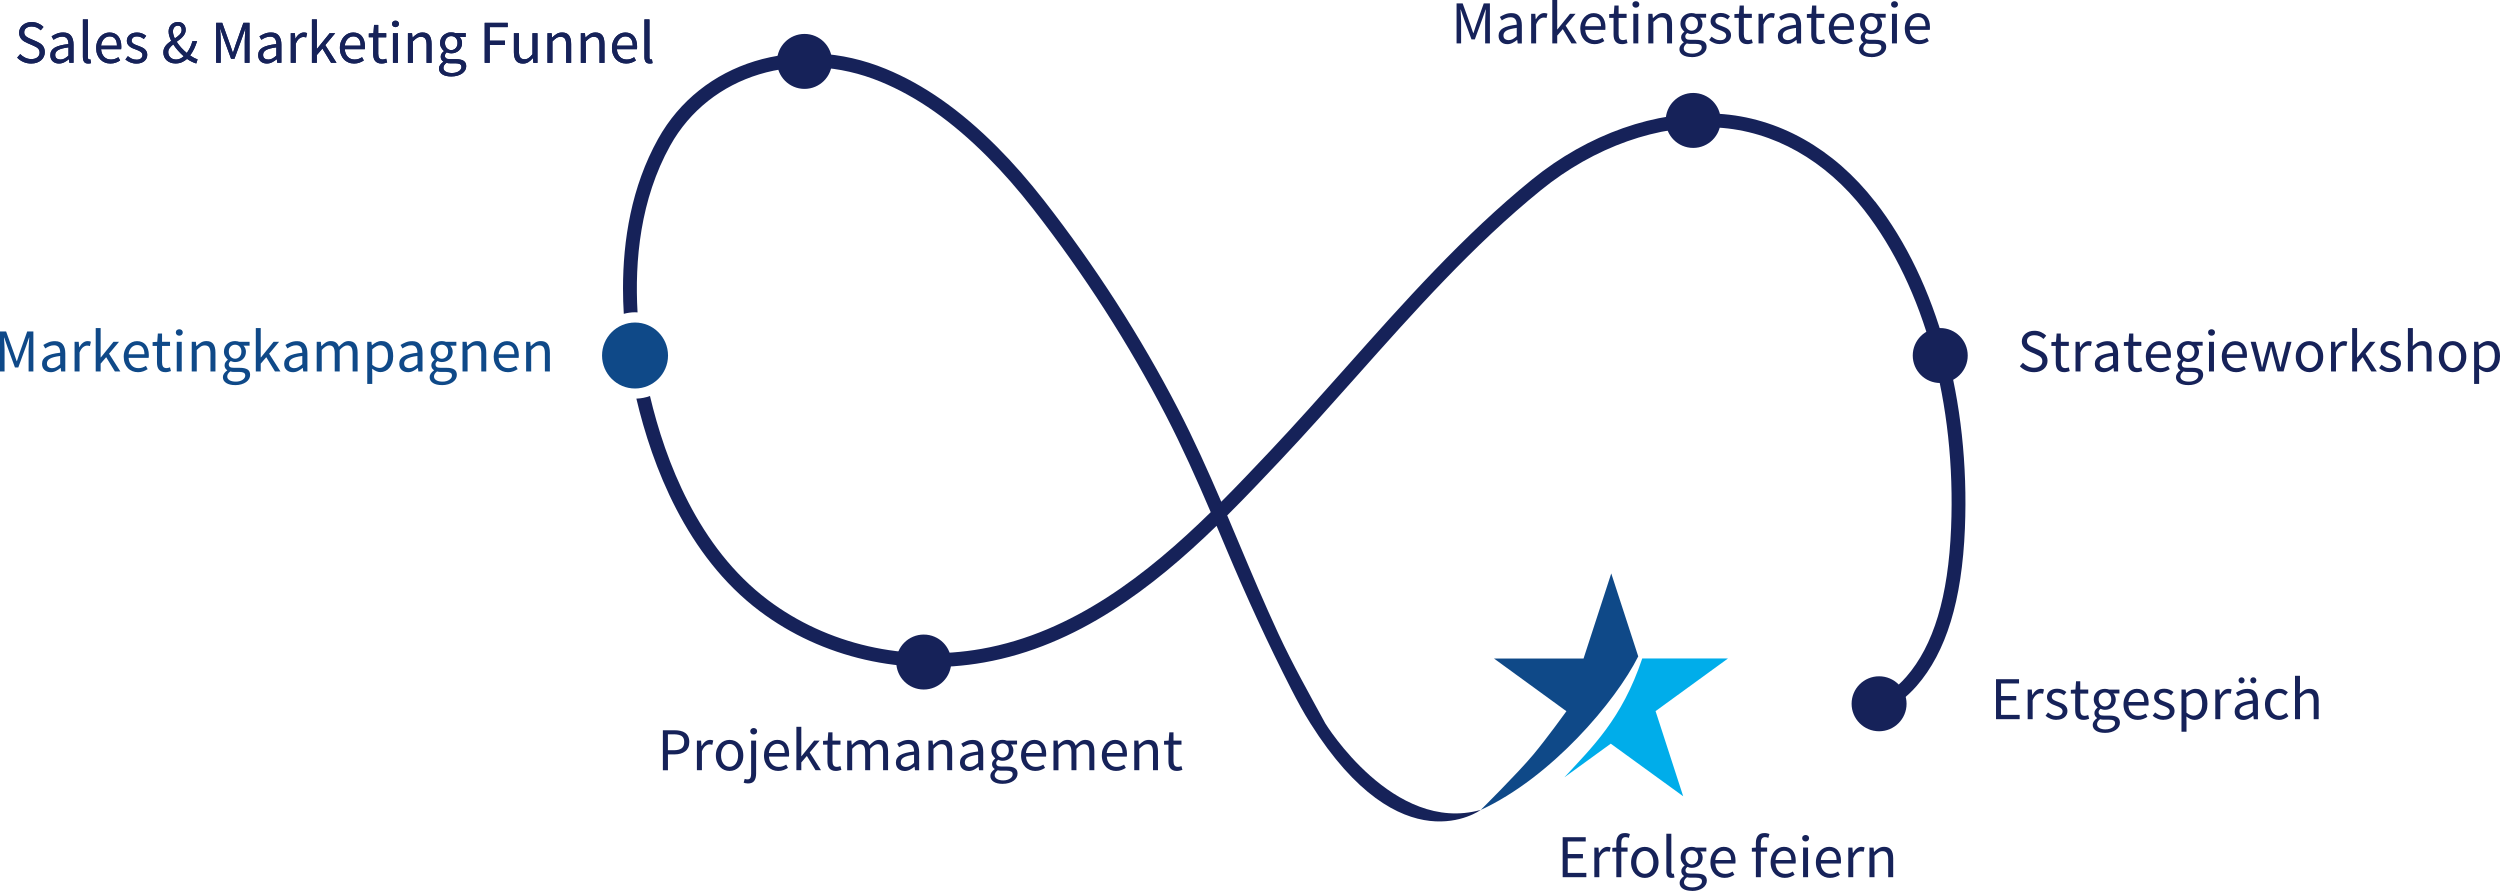 <?xml version="1.0" encoding="UTF-8"?>
<svg xmlns="http://www.w3.org/2000/svg" xmlns:xlink="http://www.w3.org/1999/xlink" viewBox="0 0 902.17 321.48">
  <defs>
    <clipPath id="f">
      <rect x="219.24" y="8.2" width="490.85" height="288.26" style="fill: none;"/>
    </clipPath>
    <clipPath id="g">
      <path d="M217.26,128.3c0,6.57,5.33,11.9,11.9,11.9s11.91-5.33,11.91-11.9-5.33-11.91-11.91-11.91-11.9,5.33-11.9,11.91" style="fill: none;"/>
    </clipPath>
    <clipPath id="i">
      <rect width="902.17" height="321.48" style="fill: none;"/>
    </clipPath>
    <clipPath id="j">
      <rect width="902.17" height="321.48" style="fill: none;"/>
    </clipPath>
    <clipPath id="k">
      <rect width="902.17" height="321.48" style="fill: none;"/>
    </clipPath>
    <clipPath id="l">
      <rect width="902.17" height="321.48" style="fill: none;"/>
    </clipPath>
    <clipPath id="m">
      <rect width="902.17" height="321.48" style="fill: none;"/>
    </clipPath>
    <clipPath id="n">
      <rect width="902.17" height="321.48" style="fill: none;"/>
    </clipPath>
    <clipPath id="o">
      <rect width="902.17" height="321.48" style="fill: none;"/>
    </clipPath>
    <clipPath id="p">
      <path d="M9.61,8.26c-.55,.19-1.03,.46-1.43,.8-.4,.35-.72,.75-.94,1.22-.23,.47-.34,.98-.34,1.52s.09,.99,.26,1.4c.18,.4,.4,.75,.68,1.04,.28,.29,.59,.54,.95,.75,.35,.21,.7,.38,1.03,.53l2.07,.9c.34,.16,.65,.32,.95,.46,.29,.15,.55,.31,.76,.5,.21,.18,.38,.4,.51,.66,.12,.26,.19,.57,.19,.93,0,.7-.26,1.27-.79,1.7s-1.27,.65-2.22,.65c-.75,0-1.47-.16-2.17-.49-.7-.33-1.3-.77-1.82-1.31l-1.1,1.28c.63,.66,1.38,1.18,2.25,1.56,.86,.38,1.8,.57,2.81,.57,.76,0,1.44-.11,2.05-.32,.6-.21,1.11-.51,1.54-.88,.42-.37,.75-.81,.98-1.31,.23-.5,.34-1.03,.34-1.61,0-.53-.08-.99-.23-1.4-.15-.4-.36-.75-.63-1.05-.26-.3-.58-.57-.95-.79-.37-.23-.76-.43-1.17-.61l-2.05-.88c-.29-.12-.58-.25-.86-.39-.28-.14-.54-.3-.77-.48-.23-.18-.42-.39-.56-.64-.14-.24-.21-.54-.21-.89,0-.66,.25-1.18,.74-1.55,.49-.37,1.14-.56,1.95-.56,.67,0,1.28,.12,1.81,.36,.53,.24,1.02,.58,1.46,1l.99-1.19c-.51-.53-1.14-.96-1.87-1.29-.73-.33-1.53-.49-2.4-.49-.66,0-1.27,.1-1.81,.29" style="fill: #162259;"/>
    </clipPath>
    <clipPath id="q">
      <path d="M20.47,21.09c-.37-.26-.55-.7-.55-1.32,0-.34,.08-.65,.25-.93,.17-.29,.44-.54,.81-.76,.37-.22,.87-.41,1.47-.57,.61-.16,1.36-.3,2.26-.42v2.97c-.51,.47-1,.83-1.45,1.07-.45,.24-.94,.36-1.45,.36s-.98-.13-1.34-.4m-.02-8.92c-.72,.3-1.33,.61-1.83,.94l.7,1.25c.42-.29,.91-.56,1.45-.79,.54-.23,1.12-.35,1.74-.35,.44,0,.8,.08,1.09,.23,.29,.15,.51,.36,.67,.6,.16,.25,.28,.54,.34,.86,.07,.32,.1,.65,.1,.99-2.29,.25-3.95,.69-4.99,1.31-1.04,.62-1.56,1.52-1.56,2.69,0,.97,.3,1.72,.89,2.24,.59,.53,1.34,.79,2.23,.79,.67,0,1.31-.15,1.89-.45,.59-.3,1.14-.66,1.65-1.09h.07l.15,1.28h1.5v-6.55c0-1.33-.29-2.4-.88-3.2-.59-.8-1.53-1.2-2.84-1.2-.87,0-1.66,.15-2.38,.45" style="fill: #162259;"/>
    </clipPath>
    <clipPath id="r">
      <path d="M29.91,7.01v13.51c0,.79,.15,1.39,.44,1.8,.29,.41,.78,.62,1.47,.62,.25,0,.45-.01,.62-.04,.16-.03,.3-.07,.42-.13l-.24-1.36c-.1,.03-.18,.04-.23,.04h-.17c-.13,0-.25-.06-.35-.18-.1-.12-.15-.32-.15-.62V7.01h-1.8Z" style="fill: #162259;"/>
    </clipPath>
    <clipPath id="s">
      <path d="M36.85,15.06c.18-.41,.42-.76,.69-1.05,.28-.29,.59-.5,.94-.65,.34-.15,.71-.22,1.09-.22,.84,0,1.48,.28,1.94,.85,.46,.56,.69,1.39,.69,2.48h-5.72c.06-.53,.18-1,.36-1.41m.89-2.96c-.57,.26-1.08,.63-1.53,1.11-.45,.48-.81,1.07-1.08,1.77-.27,.7-.41,1.49-.41,2.36s.13,1.67,.4,2.36c.26,.69,.63,1.27,1.09,1.75,.46,.48,1,.84,1.63,1.1,.62,.26,1.29,.38,2.01,.38s1.38-.11,1.96-.33c.57-.22,1.09-.48,1.56-.77l-.64-1.19c-.4,.25-.81,.45-1.24,.61-.43,.15-.91,.23-1.42,.23-1.03,0-1.86-.33-2.5-1-.64-.67-.99-1.57-1.07-2.72h7.22c.03-.13,.05-.29,.06-.47,0-.18,.01-.37,.01-.56,0-.76-.1-1.45-.29-2.07-.19-.62-.47-1.15-.83-1.58-.36-.44-.81-.78-1.34-1.01-.54-.24-1.14-.35-1.81-.35-.62,0-1.21,.13-1.78,.39" style="fill: #162259;"/>
    </clipPath>
    <clipPath id="t">
      <path d="M47.9,11.95c-.45,.15-.84,.37-1.15,.64-.32,.27-.56,.59-.73,.97-.17,.37-.25,.77-.25,1.2,0,.46,.1,.84,.29,1.17,.19,.32,.44,.6,.74,.85,.3,.24,.64,.45,1.02,.62,.38,.17,.76,.32,1.15,.45,.29,.12,.59,.23,.88,.35,.29,.12,.55,.25,.78,.41,.23,.15,.41,.33,.56,.54,.15,.2,.22,.45,.22,.72,0,.47-.18,.87-.53,1.19-.35,.32-.88,.48-1.58,.48-.65,0-1.21-.12-1.71-.35-.49-.23-.97-.54-1.44-.92l-.9,1.21c.51,.42,1.11,.78,1.8,1.05,.69,.28,1.41,.42,2.18,.42,.63,0,1.19-.08,1.68-.25,.49-.17,.9-.4,1.23-.69,.33-.29,.58-.63,.75-1.01,.17-.38,.25-.79,.25-1.23,0-.5-.1-.92-.3-1.28-.2-.35-.45-.65-.76-.89-.31-.24-.66-.44-1.04-.61-.39-.16-.77-.32-1.16-.46-.31-.12-.6-.23-.89-.34-.29-.11-.54-.23-.76-.38-.22-.14-.4-.3-.53-.48-.13-.18-.2-.4-.2-.65,0-.41,.16-.77,.47-1.08,.32-.31,.81-.46,1.49-.46,.47,0,.9,.09,1.3,.26,.4,.17,.78,.4,1.14,.68l.86-1.14c-.41-.34-.9-.62-1.46-.86-.57-.24-1.19-.35-1.86-.35-.57,0-1.08,.08-1.54,.23" style="fill: #162259;"/>
    </clipPath>
    <clipPath id="u">
      <path d="M62.44,21.3c-.35-.12-.65-.3-.9-.54-.26-.24-.46-.52-.6-.85-.15-.33-.22-.69-.22-1.09,0-.56,.17-1.06,.52-1.51,.34-.45,.77-.88,1.29-1.29,.51,.79,1.09,1.55,1.75,2.28,.65,.73,1.33,1.4,2.03,2.01-.42,.37-.86,.65-1.32,.86-.45,.21-.93,.31-1.43,.31-.4,0-.77-.06-1.11-.19m.15-8.7c-.12-.42-.19-.84-.19-1.23,0-.6,.16-1.1,.48-1.5,.32-.4,.75-.6,1.3-.6,.48,0,.83,.16,1.04,.47,.21,.32,.32,.69,.32,1.11,0,.32-.07,.62-.2,.89-.13,.27-.31,.53-.54,.77-.23,.24-.49,.48-.79,.7-.3,.23-.61,.45-.94,.67-.21-.44-.37-.87-.49-1.3m.23-4.36c-.41,.17-.76,.42-1.06,.73-.29,.31-.52,.67-.68,1.08-.16,.41-.24,.86-.24,1.34,0,.53,.08,1.08,.25,1.64,.17,.57,.4,1.15,.69,1.75-.37,.25-.72,.52-1.07,.8-.35,.29-.65,.6-.91,.93-.26,.34-.47,.7-.63,1.1-.15,.39-.23,.84-.23,1.32,0,.59,.11,1.13,.32,1.62,.21,.49,.51,.91,.9,1.26,.39,.35,.85,.63,1.39,.83,.53,.2,1.13,.3,1.79,.3,.85,0,1.62-.15,2.3-.45,.68-.3,1.3-.7,1.86-1.2,.59,.41,1.16,.75,1.72,1.02,.56,.27,1.09,.48,1.61,.63l.48-1.5c-.4-.12-.82-.29-1.28-.53-.45-.23-.93-.52-1.43-.86,.57-.76,1.06-1.58,1.47-2.44,.41-.87,.76-1.77,1.06-2.73h-1.69c-.22,.84-.5,1.61-.85,2.31-.35,.7-.74,1.36-1.18,1.96-.69-.57-1.35-1.2-1.99-1.89-.64-.69-1.19-1.41-1.66-2.16,.4-.29,.79-.59,1.18-.89,.39-.3,.74-.62,1.04-.97,.31-.35,.56-.71,.75-1.11,.19-.39,.29-.83,.29-1.3,0-.85-.25-1.54-.75-2.07-.5-.53-1.19-.79-2.09-.79-.5,0-.95,.09-1.36,.26" style="fill: #162259;"/>
    </clipPath>
    <clipPath id="v">
      <path d="M87.83,8.24l-2.73,7.7c-.18,.5-.34,1-.5,1.51-.15,.51-.32,1.01-.5,1.51h-.09c-.18-.5-.35-1-.52-1.51-.17-.51-.34-1.01-.52-1.51l-2.77-7.7h-2.2v14.43h1.65v-7.94c0-.65-.02-1.36-.08-2.13-.05-.78-.1-1.49-.14-2.13h.09l1.14,3.28,2.73,7.48h1.21l2.73-7.48,1.14-3.28h.09c-.04,.64-.1,1.36-.15,2.13-.06,.78-.09,1.49-.09,2.13v7.94h1.72V8.24h-2.22Z" style="fill: #162259;"/>
    </clipPath>
    <clipPath id="w">
      <path d="M95.49,21.09c-.37-.26-.55-.7-.55-1.32,0-.34,.09-.65,.25-.93,.17-.29,.44-.54,.81-.76,.37-.22,.87-.41,1.47-.57,.61-.16,1.36-.3,2.25-.42v2.97c-.51,.47-1,.83-1.45,1.07-.46,.24-.94,.36-1.45,.36s-.98-.13-1.34-.4m-.02-8.92c-.72,.3-1.33,.61-1.83,.94l.7,1.25c.43-.29,.91-.56,1.45-.79,.54-.23,1.12-.35,1.74-.35,.44,0,.8,.08,1.09,.23s.51,.36,.67,.6c.16,.25,.28,.54,.34,.86,.07,.32,.1,.65,.1,.99-2.29,.25-3.95,.69-4.99,1.31-1.04,.62-1.56,1.52-1.56,2.69,0,.97,.3,1.72,.89,2.24,.59,.53,1.34,.79,2.23,.79,.67,0,1.31-.15,1.89-.45,.59-.3,1.14-.66,1.65-1.09h.07l.15,1.28h1.5v-6.55c0-1.33-.29-2.4-.88-3.2-.59-.8-1.53-1.2-2.84-1.2-.87,0-1.66,.15-2.38,.45" style="fill: #162259;"/>
    </clipPath>
    <clipPath id="x">
      <path d="M107.97,12.31c-.52,.4-.96,.93-1.33,1.61h-.07l-.15-1.94h-1.5v10.69h1.81v-6.86c.37-.91,.8-1.55,1.29-1.91,.49-.37,.97-.55,1.42-.55,.22,0,.4,.01,.55,.04,.15,.03,.31,.07,.49,.13l.35-1.58c-.34-.15-.72-.22-1.14-.22-.61,0-1.18,.2-1.7,.6" style="fill: #162259;"/>
    </clipPath>
    <clipPath id="y">
      <polygon points="112.56 22.67 112.56 7.01 114.34 7.01 114.34 17.62 114.41 17.62 118.96 11.98 120.96 11.98 117.38 16.27 121.45 22.67 119.47 22.67 116.35 17.53 114.34 19.86 114.34 22.67 112.56 22.67" style="fill: #162259;"/>
    </clipPath>
    <clipPath id="z">
      <path d="M124.78,15.06c.18-.41,.41-.76,.69-1.05,.28-.29,.59-.5,.94-.65,.34-.15,.71-.22,1.09-.22,.83,0,1.48,.28,1.95,.85,.46,.56,.69,1.39,.69,2.48h-5.72c.06-.53,.18-1,.36-1.41m.89-2.96c-.57,.26-1.08,.63-1.53,1.11-.45,.48-.81,1.07-1.08,1.77-.27,.7-.41,1.49-.41,2.36s.13,1.67,.4,2.36c.26,.69,.63,1.27,1.09,1.75,.46,.48,1.01,.84,1.63,1.1,.62,.26,1.29,.38,2.01,.38s1.38-.11,1.96-.33c.57-.22,1.09-.48,1.56-.77l-.64-1.19c-.4,.25-.81,.45-1.24,.61-.43,.15-.91,.23-1.42,.23-1.03,0-1.86-.33-2.5-1-.64-.67-.99-1.57-1.07-2.72h7.22c.03-.13,.05-.29,.05-.47,0-.18,.01-.37,.01-.56,0-.76-.1-1.45-.29-2.07-.19-.62-.47-1.15-.82-1.58-.36-.44-.81-.78-1.34-1.01-.54-.24-1.14-.35-1.82-.35-.62,0-1.21,.13-1.78,.39" style="fill: #162259;"/>
    </clipPath>
    <clipPath id="aa">
      <path d="M134.98,8.99l-.22,2.99-1.67,.11v1.36h1.58v5.92c0,.53,.05,1.01,.15,1.45,.1,.44,.28,.81,.52,1.12,.24,.31,.56,.55,.95,.73,.39,.18,.87,.26,1.44,.26,.34,0,.68-.04,1.02-.12,.34-.08,.66-.17,.96-.27l-.35-1.36c-.18,.07-.38,.14-.59,.2-.22,.06-.43,.09-.62,.09-.61,0-1.04-.18-1.29-.54-.24-.36-.36-.87-.36-1.53v-5.94h2.88v-1.47h-2.88v-2.99h-1.52Z" style="fill: #162259;"/>
    </clipPath>
    <clipPath id="ab">
      <path d="M141.8,22.67h1.8V11.98h-1.8v10.69Zm.03-14.9c-.24,.21-.36,.49-.36,.85s.12,.62,.36,.84c.24,.22,.54,.33,.89,.33s.65-.11,.89-.33c.24-.22,.36-.5,.36-.84s-.12-.63-.36-.85c-.24-.21-.54-.32-.89-.32s-.65,.11-.89,.32" style="fill: #162259;"/>
    </clipPath>
    <clipPath id="ac">
      <path d="M150.54,12.24c-.56,.35-1.1,.77-1.62,1.29h-.07l-.15-1.54h-1.5v10.69h1.8v-7.74c.54-.54,1.03-.95,1.45-1.23,.43-.28,.92-.42,1.47-.42,.7,0,1.22,.22,1.54,.67,.32,.45,.48,1.18,.48,2.19v6.53h1.8v-6.78c0-1.38-.26-2.42-.78-3.12-.52-.7-1.35-1.06-2.48-1.06-.75,0-1.4,.17-1.97,.52" style="fill: #162259;"/>
    </clipPath>
    <clipPath id="ad">
      <path d="M160.84,25.84c-.55-.34-.82-.79-.82-1.36,0-.31,.09-.62,.26-.92,.18-.31,.46-.6,.84-.88,.24,.07,.47,.12,.72,.14,.24,.02,.47,.03,.67,.03h1.85c.7,0,1.24,.1,1.61,.29,.37,.19,.55,.54,.55,1.04,0,.28-.08,.55-.24,.81-.16,.27-.39,.5-.68,.69-.29,.2-.65,.36-1.07,.48-.42,.12-.88,.19-1.4,.19-.97,0-1.73-.17-2.28-.51m1.14-7.94c-.27-.12-.51-.29-.73-.51-.21-.22-.38-.49-.5-.8-.12-.32-.18-.67-.18-1.07,0-.79,.22-1.4,.66-1.84,.44-.43,.97-.65,1.6-.65s1.17,.22,1.61,.65c.44,.43,.66,1.05,.66,1.84,0,.4-.06,.75-.18,1.07-.12,.32-.28,.58-.49,.8-.21,.22-.45,.39-.73,.51-.27,.12-.56,.18-.87,.18s-.6-.06-.87-.18m-.68-5.92c-.49,.18-.92,.43-1.29,.76-.37,.33-.66,.73-.87,1.2-.21,.47-.32,1-.32,1.58,0,.65,.14,1.21,.43,1.7,.29,.49,.6,.88,.96,1.18v.09c-.28,.19-.54,.45-.79,.79-.25,.34-.37,.73-.37,1.19,0,.43,.09,.78,.27,1.07,.18,.29,.41,.51,.67,.67v.09c-.48,.34-.86,.71-1.14,1.12-.28,.41-.42,.84-.42,1.3s.11,.88,.32,1.23c.21,.35,.51,.65,.9,.9,.39,.25,.86,.44,1.4,.56,.54,.12,1.14,.19,1.8,.19,.84,0,1.59-.1,2.26-.3,.67-.2,1.24-.47,1.7-.8,.47-.34,.83-.73,1.08-1.18,.25-.45,.37-.92,.37-1.42,0-.89-.31-1.54-.94-1.95-.62-.4-1.56-.61-2.8-.61h-2.07c-.73,0-1.23-.11-1.5-.33-.26-.22-.4-.5-.4-.84,0-.29,.07-.54,.2-.74,.13-.2,.29-.38,.48-.54,.25,.12,.51,.21,.79,.27,.28,.07,.55,.1,.81,.1,.54,0,1.05-.09,1.53-.27,.48-.17,.89-.42,1.24-.74,.35-.32,.63-.7,.84-1.17,.21-.46,.31-.98,.31-1.55,0-.45-.08-.87-.25-1.25-.17-.38-.38-.7-.63-.95h2.2v-1.39h-3.72c-.21-.07-.44-.14-.69-.19-.26-.05-.53-.08-.83-.08-.54,0-1.06,.09-1.55,.26" style="fill: #162259;"/>
    </clipPath>
    <clipPath id="ae">
      <polygon points="174.91 22.67 174.91 8.24 183.22 8.24 183.22 9.78 176.73 9.78 176.73 14.67 182.23 14.67 182.23 16.21 176.73 16.21 176.73 22.67 174.91 22.67" style="fill: #162259;"/>
    </clipPath>
    <clipPath id="af">
      <path d="M192.15,11.98v7.59c-.51,.63-.98,1.09-1.41,1.38-.43,.29-.92,.43-1.47,.43-.7,0-1.21-.22-1.53-.67-.32-.45-.47-1.18-.47-2.19v-6.53h-1.83v6.78c0,1.38,.26,2.42,.78,3.12,.52,.7,1.35,1.06,2.5,1.06,.75,0,1.4-.18,1.95-.53,.55-.35,1.07-.82,1.57-1.41h.07l.15,1.67h1.5V11.98h-1.81Z" style="fill: #162259;"/>
    </clipPath>
    <clipPath id="ag">
      <path d="M200.9,12.24c-.57,.35-1.1,.77-1.62,1.29h-.07l-.15-1.54h-1.5v10.69h1.8v-7.74c.54-.54,1.03-.95,1.45-1.23,.43-.28,.92-.42,1.48-.42,.7,0,1.22,.22,1.54,.67,.32,.45,.48,1.18,.48,2.19v6.53h1.8v-6.78c0-1.38-.26-2.42-.78-3.12-.52-.7-1.35-1.06-2.48-1.06-.75,0-1.4,.17-1.97,.52" style="fill: #162259;"/>
    </clipPath>
    <clipPath id="ah">
      <path d="M212.93,12.24c-.57,.35-1.1,.77-1.62,1.29h-.07l-.15-1.54h-1.49v10.69h1.8v-7.74c.54-.54,1.03-.95,1.45-1.23,.43-.28,.92-.42,1.47-.42,.7,0,1.22,.22,1.54,.67,.32,.45,.48,1.18,.48,2.19v6.53h1.8v-6.78c0-1.38-.26-2.42-.78-3.12-.52-.7-1.35-1.06-2.47-1.06-.75,0-1.41,.17-1.97,.52" style="fill: #162259;"/>
    </clipPath>
    <clipPath id="ai">
      <path d="M222.97,15.06c.18-.41,.41-.76,.69-1.05,.28-.29,.59-.5,.94-.65,.34-.15,.71-.22,1.09-.22,.84,0,1.48,.28,1.95,.85,.46,.56,.69,1.39,.69,2.48h-5.72c.06-.53,.18-1,.36-1.41m.89-2.96c-.57,.26-1.08,.63-1.53,1.11-.45,.48-.81,1.07-1.08,1.77-.27,.7-.41,1.49-.41,2.36s.13,1.67,.4,2.36c.26,.69,.63,1.27,1.09,1.75,.46,.48,1,.84,1.63,1.1,.62,.26,1.3,.38,2.01,.38s1.38-.11,1.96-.33c.57-.22,1.09-.48,1.56-.77l-.64-1.19c-.4,.25-.81,.45-1.24,.61-.43,.15-.91,.23-1.42,.23-1.03,0-1.86-.33-2.5-1-.64-.67-.99-1.57-1.07-2.72h7.22c.03-.13,.05-.29,.06-.47,0-.18,.01-.37,.01-.56,0-.76-.1-1.45-.29-2.07-.19-.62-.47-1.15-.82-1.58-.36-.44-.81-.78-1.34-1.01-.53-.24-1.14-.35-1.81-.35-.62,0-1.21,.13-1.78,.39" style="fill: #162259;"/>
    </clipPath>
    <clipPath id="aj">
      <path d="M232.55,7.01v13.51c0,.79,.15,1.39,.44,1.8,.29,.41,.78,.62,1.47,.62,.25,0,.45-.01,.62-.04,.16-.03,.3-.07,.42-.13l-.24-1.36c-.1,.03-.18,.04-.23,.04h-.16c-.13,0-.25-.06-.35-.18-.1-.12-.15-.32-.15-.62V7.01h-1.8Z" style="fill: #162259;"/>
    </clipPath>
  </defs>
  <g id="a" data-name="Stern">
    <path d="M623.57,237.62h-30.94c-7.36,22.01-18.18,32.05-28.09,42.89l16.73-12.14,26.14,18.98-9.97-30.73,26.13-19Z" style="fill: #00adea;"/>
    <path d="M581.45,206.93l-10,30.72h-32.31l26.13,19.01s-7.11,9.87-11.98,15.69c-5.75,6.87-18.96,19.94-18.96,19.94,25.6-11.81,48.73-39.21,56.86-55.42l-9.74-29.94Z" style="fill: #0f4988;"/>
  </g>
  <g id="c" data-name="Punkte">
    <path d="M333.35,248.83c-5.48,0-9.92-4.44-9.92-9.92s4.44-9.92,9.92-9.92,9.92,4.44,9.92,9.92-4.44,9.92-9.92,9.92" style="fill: #162259;"/>
    <path d="M678.1,263.89c-5.48,0-9.92-4.44-9.92-9.92s4.44-9.92,9.92-9.92,9.92,4.44,9.92,9.92-4.44,9.92-9.92,9.92" style="fill: #162259;"/>
    <path d="M700.17,138.22c-5.48,0-9.92-4.44-9.92-9.92s4.44-9.92,9.92-9.92,9.92,4.44,9.92,9.92-4.44,9.92-9.92,9.92" style="fill: #162259;"/>
    <path d="M611.02,53.38c-5.48,0-9.92-4.44-9.92-9.92s4.44-9.92,9.92-9.92,9.92,4.44,9.92,9.92-4.44,9.92-9.92,9.92" style="fill: #162259;"/>
    <path d="M290.32,32.08c-5.48,0-9.92-4.44-9.92-9.92s4.44-9.92,9.92-9.92,9.92,4.44,9.92,9.92-4.44,9.92-9.92,9.92" style="fill: #162259;"/>
  </g>
  <g id="d" data-name="weiß">
    <path d="M676.67,72.78c-14.91-19.17-34.98-30.43-56.51-31.72-22.53-1.34-47.04,7.29-67.25,23.69-24.73,20.07-46.35,44.38-67.26,67.89-8.89,9.99-18.08,20.33-27.32,30.12-5.57,5.9-11.43,12.11-17.61,18.3-4.84-11.25-9.92-22.54-15.56-33.43-13.51-26.09-29.8-51.43-48.44-75.34-5.49-7.04-11.15-13.5-16.84-19.21-13.29-13.33-26.46-22.56-40.25-28.23-32.12-13.2-66.68-2.56-82.16,25.29-9.64,17.33-12.65,36.61-12.65,53.97,0,3.12,.1,6.17,.28,9.14,1.3-.35,2.66-.56,4.07-.56,.3,0,.6,.03,.9,.05-1.07-18.72,1-40.8,11.78-60.18,14.23-25.6,46.15-35.31,75.89-23.09,13.17,5.41,25.8,14.28,38.61,27.13,5.55,5.56,11.08,11.87,16.44,18.75,18.45,23.66,34.57,48.75,47.94,74.56,5.87,11.33,11.15,23.16,16.18,34.92-22.71,22.22-49.69,43.48-82.73,49.32-27.61,4.88-55.69-1.55-77.05-17.62-25.2-18.97-37.05-50.26-42.58-73.63-1.54,.57-3.19,.9-4.91,.95,5.7,24.2,18.03,56.76,44.49,76.67,22.47,16.91,51.96,23.67,80.93,18.55,33.71-5.96,61.02-27.06,83.96-49.31,1.19,2.81,2.37,5.62,3.55,8.41,7.25,17.22,14.96,34.04,23.47,50.68,2.12,4.14,4.36,8.28,6.86,12.22h0c32.89,52.18,61.46,31.2,61.46,31.2-31.52,8.82-56.09-31.2-56.09-31.2h0c-5.82-10.69-11.8-21.3-16.94-32.37-4.97-10.71-9.57-21.59-14.15-32.47-1.43-3.39-2.86-6.81-4.32-10.23,6.74-6.7,13.09-13.43,19.12-19.82,9.3-9.85,18.51-20.21,27.42-30.23,20.78-23.36,42.26-47.52,66.68-67.33,19.25-15.62,42.51-23.85,63.8-22.58,20.08,1.2,38.85,11.78,52.86,29.79,21.74,27.96,33.17,69.76,31.34,114.68-1.01,24.84-6.3,42.41-16.17,53.73-3.68,4.22-7.89,7.14-12.34,9.04l3.01,2.11,.64,1.67c4.67-2.27,8.89-5.46,12.45-9.54,10.65-12.21,16.34-30.8,17.4-56.82,1.87-46.07-9.93-89.08-32.39-117.95Z" style="fill: #162259;"/>
  </g>
  <g id="e" data-name="Punkt groß">
    <g style="clip-path: url(#f);">
      <path d="M487.32,278.51s.05,.1,.07,.15c0-.04-.03-.09-.07-.15" style="fill: #0f4988;"/>
    </g>
    <g style="clip-path: url(#g);">
      <rect x="217.26" y="116.39" width="23.81" height="23.81" style="fill: #0f4988;"/>
    </g>
  </g>
  <g id="h" data-name="Text">
    <polygon points="720.3 259.53 720.3 245.1 728.61 245.1 728.61 246.64 722.12 246.64 722.12 251.17 727.6 251.17 727.6 252.73 722.12 252.73 722.12 257.97 728.83 257.97 728.83 259.53 720.3 259.53" style="fill: #162259;"/>
    <g style="clip-path: url(#i);">
      <path d="M731.72,259.53v-10.69h1.5l.15,1.94h.07c.37-.68,.81-1.21,1.33-1.61,.52-.4,1.09-.59,1.7-.59,.43,0,.81,.07,1.14,.22l-.35,1.58c-.18-.06-.34-.1-.48-.13-.15-.03-.33-.04-.55-.04-.45,0-.93,.18-1.42,.55-.49,.37-.92,1.01-1.29,1.91v6.86h-1.8Z" style="fill: #162259;"/>
      <path d="M742.14,259.79c-.76,0-1.49-.14-2.18-.42-.69-.28-1.29-.63-1.8-1.06l.9-1.21c.47,.38,.95,.69,1.44,.92,.49,.24,1.06,.35,1.71,.35,.71,0,1.23-.16,1.58-.49,.35-.32,.53-.72,.53-1.19,0-.28-.07-.52-.22-.73s-.33-.38-.56-.54c-.23-.15-.49-.29-.78-.41-.29-.12-.59-.23-.88-.35-.38-.13-.76-.28-1.14-.45-.38-.17-.72-.38-1.02-.62-.3-.24-.55-.52-.74-.85-.19-.32-.29-.71-.29-1.17,0-.43,.08-.83,.25-1.2,.17-.38,.41-.7,.73-.97,.32-.27,.7-.48,1.16-.64,.45-.15,.97-.23,1.54-.23,.67,0,1.29,.12,1.86,.35,.56,.23,1.05,.52,1.46,.86l-.86,1.15c-.37-.28-.75-.51-1.15-.68-.4-.18-.83-.26-1.3-.26-.67,0-1.17,.16-1.48,.46-.32,.31-.47,.67-.47,1.08,0,.25,.07,.47,.2,.65,.13,.18,.31,.34,.53,.48,.22,.14,.47,.26,.76,.37,.29,.11,.58,.22,.89,.34,.38,.15,.77,.3,1.15,.46,.39,.16,.74,.36,1.05,.6,.31,.24,.56,.54,.76,.89,.2,.35,.3,.78,.3,1.28,0,.44-.08,.85-.25,1.23-.17,.38-.42,.72-.75,1.01-.33,.29-.74,.52-1.23,.69-.49,.17-1.05,.25-1.68,.25" style="fill: #162259;"/>
      <path d="M751.93,259.79c-.57,0-1.05-.09-1.44-.26-.39-.18-.71-.42-.95-.73-.24-.31-.41-.68-.52-1.12-.1-.44-.15-.93-.15-1.45v-5.92h-1.58v-1.36l1.67-.11,.22-2.99h1.52v2.99h2.88v1.47h-2.88v5.94c0,.66,.12,1.17,.36,1.53,.24,.36,.67,.54,1.29,.54,.19,0,.4-.03,.62-.09,.22-.06,.42-.12,.59-.2l.35,1.36c-.29,.1-.61,.2-.96,.28-.34,.08-.68,.12-1.02,.12" style="fill: #162259;"/>
      <path d="M759.61,254.93c.31,0,.6-.06,.87-.18,.27-.12,.51-.29,.73-.51,.21-.22,.38-.49,.49-.8,.12-.31,.18-.67,.18-1.07,0-.79-.22-1.4-.66-1.84-.44-.43-.97-.65-1.61-.65s-1.17,.22-1.61,.65c-.44,.43-.66,1.05-.66,1.84,0,.4,.06,.75,.18,1.07,.12,.32,.28,.58,.49,.8,.21,.22,.45,.39,.73,.51,.27,.12,.56,.18,.87,.18m.26,8.27c.51,0,.98-.06,1.4-.19,.42-.12,.77-.29,1.07-.49,.29-.2,.52-.43,.68-.69,.16-.26,.24-.53,.24-.81,0-.5-.18-.84-.55-1.03-.37-.19-.9-.28-1.61-.28h-1.85c-.21,0-.43-.01-.67-.03-.24-.02-.48-.07-.72-.14-.38,.28-.66,.57-.84,.88-.18,.31-.26,.62-.26,.92,0,.57,.27,1.03,.83,1.37,.55,.34,1.31,.51,2.28,.51m-.26,1.25c-.66,0-1.26-.06-1.8-.19-.54-.12-1.01-.31-1.4-.56-.39-.25-.69-.55-.9-.9-.21-.35-.32-.76-.32-1.23s.14-.89,.42-1.3c.28-.41,.66-.79,1.14-1.12v-.09c-.26-.16-.49-.38-.67-.67-.18-.29-.28-.64-.28-1.07,0-.45,.12-.85,.37-1.19,.25-.34,.51-.6,.79-.79v-.09c-.35-.29-.67-.69-.96-1.18-.29-.49-.43-1.06-.43-1.71,0-.59,.1-1.11,.32-1.58s.5-.87,.87-1.2c.37-.33,.8-.58,1.29-.76,.49-.18,1.01-.26,1.55-.26,.29,0,.57,.03,.82,.08,.26,.05,.49,.11,.69,.19h3.72v1.39h-2.2c.25,.25,.46,.56,.63,.94,.17,.38,.25,.8,.25,1.25,0,.57-.1,1.09-.31,1.55-.21,.46-.48,.85-.84,1.17-.35,.31-.77,.56-1.24,.74-.48,.18-.99,.26-1.53,.26-.26,0-.54-.03-.81-.1-.28-.06-.54-.16-.79-.27-.19,.16-.35,.34-.48,.54-.13,.2-.2,.44-.2,.74,0,.34,.13,.61,.4,.84s.76,.33,1.5,.33h2.07c1.25,0,2.18,.2,2.8,.6,.62,.4,.93,1.05,.93,1.95,0,.5-.12,.97-.37,1.42-.25,.45-.61,.84-1.08,1.18-.47,.34-1.04,.6-1.71,.8-.67,.2-1.42,.3-2.25,.3" style="fill: #162259;"/>
      <path d="M768.06,253.32h5.72c0-1.08-.23-1.91-.69-2.47-.46-.57-1.11-.85-1.95-.85-.38,0-.74,.07-1.09,.22-.35,.15-.66,.36-.94,.65-.28,.29-.51,.63-.69,1.04-.18,.41-.3,.88-.36,1.41m3.37,6.47c-.72,0-1.39-.13-2.01-.38s-1.17-.62-1.63-1.1c-.46-.48-.83-1.06-1.09-1.75-.26-.69-.4-1.47-.4-2.35s.14-1.67,.41-2.37c.27-.7,.63-1.29,1.08-1.77,.45-.48,.96-.85,1.53-1.11,.57-.26,1.17-.39,1.78-.39,.67,0,1.28,.12,1.81,.35,.54,.23,.98,.57,1.34,1.01,.36,.44,.64,.97,.82,1.58,.19,.62,.29,1.31,.29,2.07,0,.19,0,.38-.01,.56,0,.18-.03,.34-.06,.47h-7.22c.07,1.14,.43,2.05,1.07,2.72,.64,.67,1.47,1,2.5,1,.51,0,.99-.08,1.42-.23,.43-.15,.85-.35,1.24-.6l.64,1.19c-.47,.29-.99,.55-1.56,.77-.57,.22-1.23,.33-1.96,.33" style="fill: #162259;"/>
      <path d="M780.8,259.79c-.76,0-1.49-.14-2.18-.42-.69-.28-1.29-.63-1.8-1.06l.9-1.21c.47,.38,.95,.69,1.44,.92,.49,.24,1.06,.35,1.71,.35,.71,0,1.23-.16,1.58-.49,.35-.32,.53-.72,.53-1.19,0-.28-.07-.52-.22-.73s-.33-.38-.56-.54c-.23-.15-.49-.29-.78-.41-.29-.12-.59-.23-.88-.35-.38-.13-.76-.28-1.14-.45-.38-.17-.72-.38-1.02-.62-.3-.24-.55-.52-.74-.85-.19-.32-.29-.71-.29-1.17,0-.43,.08-.83,.25-1.2,.17-.38,.41-.7,.73-.97,.32-.27,.7-.48,1.16-.64,.45-.15,.97-.23,1.54-.23,.67,0,1.29,.12,1.86,.35,.57,.23,1.05,.52,1.46,.86l-.86,1.15c-.37-.28-.75-.51-1.15-.68-.4-.18-.83-.26-1.3-.26-.67,0-1.17,.16-1.48,.46-.32,.31-.47,.67-.47,1.08,0,.25,.07,.47,.2,.65,.13,.18,.31,.34,.53,.48,.22,.14,.47,.26,.76,.37,.29,.11,.58,.22,.89,.34,.38,.15,.77,.3,1.15,.46,.39,.16,.74,.36,1.05,.6,.31,.24,.56,.54,.76,.89,.2,.35,.3,.78,.3,1.28,0,.44-.08,.85-.25,1.23-.17,.38-.42,.72-.75,1.01-.33,.29-.74,.52-1.23,.69-.49,.17-1.05,.25-1.68,.25" style="fill: #162259;"/>
      <path d="M791.64,258.27c.44,0,.85-.1,1.22-.3,.37-.2,.7-.48,.97-.83,.27-.36,.48-.81,.64-1.33,.15-.53,.23-1.12,.23-1.78,0-.59-.05-1.12-.15-1.61-.1-.48-.27-.9-.49-1.24-.23-.34-.52-.61-.88-.8-.36-.19-.79-.29-1.29-.29-.45,0-.91,.12-1.38,.38-.46,.25-.96,.61-1.48,1.08v5.61c.48,.41,.95,.7,1.41,.87,.45,.17,.86,.25,1.21,.25m-4.42,5.76v-15.2h1.5l.15,1.23h.07c.48-.41,1.02-.76,1.6-1.05,.58-.3,1.18-.44,1.81-.44,.69,0,1.3,.13,1.83,.39,.53,.26,.97,.62,1.32,1.1,.35,.48,.62,1.05,.8,1.71,.18,.67,.28,1.42,.28,2.26,0,.91-.12,1.72-.37,2.43-.25,.71-.59,1.32-1.01,1.82-.43,.5-.92,.88-1.47,1.13-.56,.26-1.14,.38-1.76,.38-.5,0-.99-.11-1.49-.33-.49-.22-.99-.52-1.49-.9l.04,1.87v3.61h-1.8Z" style="fill: #162259;"/>
      <path d="M799.43,259.53v-10.69h1.5l.15,1.94h.07c.37-.68,.81-1.21,1.33-1.61,.52-.4,1.09-.59,1.7-.59,.43,0,.81,.07,1.14,.22l-.35,1.58c-.18-.06-.34-.1-.48-.13-.15-.03-.33-.04-.55-.04-.45,0-.93,.18-1.42,.55-.49,.37-.92,1.01-1.29,1.91v6.86h-1.8Z" style="fill: #162259;"/>
      <path d="M813.14,246.61c-.31,0-.57-.11-.77-.32-.2-.21-.31-.47-.31-.78s.1-.57,.31-.78c.21-.21,.46-.32,.77-.32s.59,.11,.79,.32c.21,.21,.31,.47,.31,.78s-.1,.57-.31,.78c-.21,.21-.47,.32-.79,.32m-3.08,11.72c.51,0,1-.12,1.45-.36,.45-.24,.94-.6,1.45-1.07v-2.97c-.9,.12-1.65,.26-2.26,.42-.61,.16-1.1,.35-1.47,.57-.37,.22-.64,.47-.81,.76-.17,.29-.25,.6-.25,.94,0,.61,.18,1.06,.55,1.32,.37,.26,.81,.4,1.34,.4m-1.14-11.72c-.32,0-.59-.11-.79-.32-.21-.21-.31-.47-.31-.78s.1-.57,.31-.78c.21-.21,.47-.32,.79-.32s.56,.11,.77,.32c.2,.21,.31,.47,.31,.78s-.1,.57-.31,.78c-.21,.21-.46,.32-.77,.32m.62,13.18c-.89,0-1.64-.26-2.23-.79-.59-.53-.89-1.27-.89-2.24,0-1.17,.52-2.07,1.56-2.69,1.04-.62,2.71-1.06,4.99-1.31,0-.34-.03-.67-.1-.99-.07-.33-.18-.61-.34-.86-.16-.25-.38-.45-.67-.6-.29-.16-.65-.23-1.09-.23-.62,0-1.2,.12-1.74,.35-.54,.24-1.03,.5-1.45,.79l-.7-1.25c.5-.32,1.11-.64,1.83-.94,.72-.3,1.51-.45,2.38-.45,1.31,0,2.25,.4,2.84,1.2,.59,.8,.88,1.87,.88,3.2v6.56h-1.5l-.15-1.28h-.07c-.51,.43-1.06,.79-1.65,1.09-.59,.3-1.22,.45-1.89,.45" style="fill: #162259;"/>
      <path d="M822.38,259.79c-.7,0-1.36-.12-1.98-.38-.62-.25-1.15-.61-1.6-1.09-.45-.48-.8-1.06-1.06-1.76-.26-.7-.39-1.49-.39-2.36s.14-1.69,.42-2.39c.28-.7,.65-1.29,1.12-1.77,.47-.49,1.02-.85,1.64-1.1,.62-.25,1.28-.38,1.97-.38s1.3,.12,1.8,.38c.5,.25,.94,.54,1.32,.88l-.92,1.19c-.31-.28-.63-.51-.98-.68-.34-.18-.73-.26-1.16-.26-.48,0-.93,.1-1.34,.3-.41,.2-.76,.48-1.06,.85-.29,.37-.53,.8-.69,1.31-.17,.51-.25,1.07-.25,1.68s.08,1.17,.24,1.67c.16,.5,.39,.93,.67,1.29,.29,.36,.63,.64,1.05,.84,.41,.2,.86,.3,1.34,.3s.96-.11,1.38-.32c.42-.21,.8-.47,1.13-.76l.79,1.21c-.48,.42-1.02,.76-1.6,1-.59,.24-1.2,.36-1.85,.36" style="fill: #162259;"/>
      <path d="M828.19,259.53v-15.66h1.8v4.27l-.07,2.2c.51-.48,1.05-.9,1.61-1.24,.56-.34,1.21-.52,1.96-.52,1.13,0,1.95,.35,2.47,1.06,.52,.7,.78,1.75,.78,3.12v6.78h-1.8v-6.53c0-1.01-.16-1.74-.48-2.19-.32-.45-.84-.67-1.54-.67-.56,0-1.05,.14-1.47,.42-.43,.28-.91,.69-1.45,1.23v7.74h-1.8Z" style="fill: #162259;"/>
      <path d="M733.98,134.31c-1.01,0-1.95-.19-2.82-.57-.87-.38-1.62-.9-2.25-1.56l1.1-1.28c.51,.54,1.12,.98,1.82,1.31,.7,.33,1.42,.5,2.17,.5,.95,0,1.69-.22,2.22-.65,.53-.43,.79-1,.79-1.71,0-.37-.06-.68-.19-.93-.12-.26-.29-.48-.51-.66-.21-.18-.47-.35-.76-.49-.29-.15-.61-.3-.95-.46l-2.07-.9c-.34-.15-.68-.32-1.03-.53-.35-.21-.67-.46-.95-.75-.28-.29-.51-.64-.68-1.04-.18-.4-.26-.87-.26-1.4s.11-1.05,.34-1.52c.23-.47,.54-.88,.95-1.22,.4-.34,.88-.61,1.43-.8,.55-.19,1.16-.29,1.82-.29,.87,0,1.66,.16,2.4,.49,.73,.33,1.36,.76,1.87,1.29l-.99,1.19c-.44-.43-.93-.76-1.46-1-.53-.24-1.14-.36-1.81-.36-.81,0-1.46,.19-1.95,.56-.49,.37-.74,.89-.74,1.55,0,.35,.07,.65,.21,.89,.14,.24,.33,.46,.56,.64,.23,.18,.49,.35,.77,.48,.28,.14,.57,.27,.86,.38l2.04,.88c.41,.18,.8,.38,1.17,.61,.37,.23,.68,.49,.95,.79,.26,.3,.47,.65,.63,1.06,.15,.4,.23,.87,.23,1.4,0,.57-.11,1.11-.34,1.6-.23,.5-.55,.94-.98,1.31-.43,.37-.94,.67-1.54,.88-.6,.21-1.28,.32-2.05,.32" style="fill: #162259;"/>
      <path d="M744.92,134.31c-.57,0-1.05-.09-1.44-.26-.39-.18-.7-.42-.95-.73-.24-.31-.41-.68-.52-1.12-.1-.44-.15-.93-.15-1.45v-5.92h-1.58v-1.37l1.67-.11,.22-2.99h1.52v2.99h2.88v1.48h-2.88v5.94c0,.66,.12,1.17,.36,1.53,.24,.36,.67,.54,1.29,.54,.19,0,.4-.03,.62-.09,.22-.06,.42-.12,.59-.2l.35,1.36c-.29,.1-.61,.2-.96,.28-.34,.08-.68,.12-1.02,.12" style="fill: #162259;"/>
      <path d="M748.99,134.04v-10.69h1.49l.15,1.94h.07c.37-.68,.81-1.21,1.33-1.61,.52-.4,1.09-.59,1.7-.59,.42,0,.81,.07,1.14,.22l-.35,1.58c-.18-.06-.34-.1-.48-.13-.15-.03-.33-.04-.55-.04-.45,0-.93,.18-1.42,.55-.49,.37-.92,1.01-1.29,1.91v6.86h-1.8Z" style="fill: #162259;"/>
      <path d="M759.61,132.86c.51,0,1-.12,1.45-.36,.45-.24,.94-.6,1.45-1.07v-2.97c-.9,.12-1.65,.26-2.26,.42-.61,.16-1.1,.35-1.47,.57-.37,.22-.64,.47-.81,.76-.17,.29-.25,.6-.25,.93,0,.62,.18,1.06,.55,1.32,.37,.26,.81,.4,1.34,.4m-.53,1.45c-.9,0-1.64-.26-2.23-.79-.59-.53-.89-1.27-.89-2.24,0-1.17,.52-2.07,1.56-2.69,1.04-.62,2.71-1.06,4.99-1.31,0-.34-.03-.67-.1-.99-.07-.32-.18-.61-.34-.86-.16-.25-.38-.45-.67-.6-.29-.15-.65-.23-1.09-.23-.62,0-1.2,.12-1.74,.35-.54,.24-1.03,.5-1.45,.79l-.7-1.25c.5-.32,1.11-.63,1.83-.93,.72-.3,1.51-.45,2.38-.45,1.31,0,2.25,.4,2.84,1.2,.59,.8,.88,1.87,.88,3.2v6.55h-1.5l-.15-1.28h-.07c-.51,.43-1.06,.79-1.65,1.09-.59,.3-1.22,.45-1.89,.45" style="fill: #162259;"/>
      <path d="M771.08,134.31c-.57,0-1.05-.09-1.44-.26-.39-.18-.71-.42-.95-.73-.24-.31-.41-.68-.52-1.12-.1-.44-.15-.93-.15-1.45v-5.92h-1.58v-1.37l1.67-.11,.22-2.99h1.52v2.99h2.88v1.48h-2.88v5.94c0,.66,.12,1.17,.36,1.53,.24,.36,.67,.54,1.29,.54,.19,0,.4-.03,.62-.09,.22-.06,.42-.12,.59-.2l.35,1.36c-.29,.1-.61,.2-.96,.28-.34,.08-.69,.12-1.02,.12" style="fill: #162259;"/>
      <path d="M776.11,127.84h5.72c0-1.09-.23-1.91-.69-2.47-.46-.57-1.11-.85-1.95-.85-.38,0-.74,.07-1.09,.22-.35,.15-.66,.36-.94,.65-.28,.29-.51,.63-.69,1.04-.18,.41-.3,.88-.36,1.41m3.37,6.47c-.72,0-1.39-.13-2.01-.38-.62-.26-1.17-.62-1.63-1.1-.46-.48-.83-1.06-1.09-1.75-.26-.69-.4-1.48-.4-2.36s.14-1.67,.41-2.36c.27-.7,.63-1.29,1.08-1.77,.45-.48,.96-.85,1.53-1.11,.57-.26,1.17-.38,1.78-.38,.67,0,1.28,.12,1.81,.35,.54,.23,.98,.57,1.34,1.01,.36,.44,.64,.97,.82,1.58,.19,.62,.29,1.31,.29,2.07,0,.19,0,.38-.01,.56,0,.18-.03,.34-.06,.47h-7.22c.07,1.15,.43,2.05,1.07,2.72,.64,.67,1.47,1,2.5,1,.51,0,.99-.08,1.42-.23,.43-.15,.85-.35,1.24-.6l.64,1.19c-.47,.29-.99,.55-1.56,.77-.57,.22-1.23,.33-1.96,.33" style="fill: #162259;"/>
      <path d="M789.67,129.45c.31,0,.6-.06,.87-.18,.27-.12,.51-.29,.73-.51,.21-.22,.38-.49,.49-.8,.12-.32,.18-.67,.18-1.07,0-.79-.22-1.4-.66-1.84s-.98-.65-1.61-.65-1.17,.21-1.61,.65-.66,1.04-.66,1.84c0,.4,.06,.75,.18,1.07,.12,.32,.28,.58,.49,.8,.21,.22,.45,.39,.73,.51,.27,.12,.56,.18,.87,.18m.26,8.27c.51,0,.98-.06,1.4-.19,.42-.12,.77-.29,1.07-.49,.29-.2,.52-.43,.68-.69,.16-.26,.24-.54,.24-.81,0-.5-.18-.84-.55-1.03-.37-.19-.9-.29-1.61-.29h-1.85c-.21,0-.43-.01-.67-.03-.24-.02-.48-.07-.72-.14-.38,.28-.66,.57-.84,.88-.18,.31-.26,.62-.26,.92,0,.57,.27,1.03,.82,1.36,.55,.34,1.31,.51,2.28,.51m-.26,1.25c-.66,0-1.26-.06-1.81-.19-.54-.12-1.01-.31-1.4-.56-.39-.25-.69-.55-.9-.9-.21-.35-.32-.76-.32-1.23s.14-.89,.42-1.3c.28-.41,.66-.78,1.14-1.12v-.09c-.26-.16-.49-.38-.67-.67-.18-.29-.28-.64-.28-1.07,0-.45,.12-.85,.37-1.19,.25-.34,.51-.6,.79-.79v-.09c-.35-.29-.67-.69-.96-1.18-.29-.49-.43-1.06-.43-1.71,0-.59,.11-1.11,.32-1.58,.21-.47,.5-.87,.87-1.2,.37-.33,.79-.58,1.29-.76,.49-.18,1.01-.26,1.55-.26,.29,0,.57,.03,.82,.08,.26,.05,.49,.11,.69,.19h3.72v1.39h-2.2c.25,.25,.46,.56,.63,.94,.17,.38,.25,.8,.25,1.25,0,.57-.1,1.09-.31,1.55-.21,.46-.48,.85-.84,1.17-.35,.32-.77,.56-1.24,.74-.48,.18-.99,.26-1.53,.26-.27,0-.54-.03-.81-.1-.28-.07-.54-.16-.79-.27-.19,.16-.35,.34-.48,.54-.13,.2-.2,.44-.2,.74,0,.34,.13,.62,.4,.84,.26,.22,.76,.33,1.5,.33h2.07c1.25,0,2.18,.2,2.8,.6,.62,.4,.93,1.05,.93,1.95,0,.5-.12,.97-.37,1.42-.25,.45-.61,.84-1.08,1.18-.47,.34-1.04,.6-1.71,.8-.67,.2-1.42,.3-2.25,.3" style="fill: #162259;"/>
      <path d="M797.15,123.35h1.8v10.69h-1.8v-10.69Zm.92-2.2c-.35,0-.65-.11-.89-.33-.24-.22-.36-.5-.36-.84s.12-.64,.36-.85c.24-.21,.54-.32,.89-.32s.65,.11,.89,.32c.24,.21,.36,.49,.36,.85s-.12,.61-.36,.84c-.24,.22-.54,.33-.89,.33" style="fill: #162259;"/>
      <path d="M803.53,127.84h5.72c0-1.09-.23-1.91-.69-2.47-.46-.57-1.11-.85-1.95-.85-.38,0-.74,.07-1.09,.22-.35,.15-.66,.36-.94,.65-.28,.29-.51,.63-.69,1.04-.18,.41-.3,.88-.36,1.41m3.37,6.47c-.72,0-1.39-.13-2.01-.38-.62-.26-1.17-.62-1.63-1.1-.46-.48-.82-1.06-1.09-1.75-.26-.69-.4-1.48-.4-2.36s.14-1.67,.41-2.36c.27-.7,.63-1.29,1.08-1.77,.45-.48,.96-.85,1.53-1.11,.57-.26,1.17-.38,1.78-.38,.67,0,1.28,.12,1.82,.35,.53,.23,.98,.57,1.34,1.01,.36,.44,.63,.97,.83,1.58,.19,.62,.29,1.31,.29,2.07,0,.19,0,.38-.01,.56,0,.18-.03,.34-.05,.47h-7.22c.07,1.15,.43,2.05,1.07,2.72,.64,.67,1.47,1,2.5,1,.51,0,.99-.08,1.42-.23,.43-.15,.85-.35,1.24-.6l.64,1.19c-.47,.29-.99,.55-1.56,.77-.57,.22-1.22,.33-1.96,.33" style="fill: #162259;"/>
      <path d="M815.16,134.04l-2.97-10.69h1.85l1.58,6.18c.12,.51,.23,1.01,.33,1.5,.1,.48,.2,.98,.31,1.47h.09c.12-.5,.23-.99,.35-1.49s.24-.99,.37-1.49l1.65-6.18h1.76l1.67,6.18c.13,.51,.26,1.01,.39,1.5,.12,.48,.25,.98,.36,1.47h.09c.12-.5,.23-.99,.33-1.47,.1-.48,.21-.98,.33-1.5l1.56-6.18h1.72l-2.86,10.69h-2.2l-1.54-5.74c-.13-.51-.25-1.02-.36-1.52-.11-.5-.23-1.02-.36-1.56h-.09c-.12,.54-.24,1.07-.35,1.57s-.25,1.02-.4,1.53l-1.5,5.72h-2.11Z" style="fill: #162259;"/>
      <path d="M833.42,132.81c.45,0,.87-.1,1.25-.3,.38-.2,.71-.48,.98-.84,.27-.36,.48-.79,.63-1.29,.15-.5,.22-1.06,.22-1.67s-.07-1.18-.22-1.68c-.15-.5-.36-.94-.63-1.31-.27-.37-.6-.65-.98-.85-.38-.2-.8-.3-1.25-.3s-.87,.1-1.25,.3c-.38,.2-.71,.48-.98,.85-.27,.37-.48,.8-.63,1.31-.15,.51-.22,1.07-.22,1.68s.07,1.17,.22,1.67c.15,.5,.35,.93,.63,1.29,.27,.36,.6,.64,.98,.84,.38,.2,.8,.3,1.25,.3m0,1.5c-.66,0-1.29-.12-1.88-.37-.59-.25-1.12-.61-1.57-1.09-.45-.48-.82-1.06-1.09-1.76-.27-.7-.41-1.49-.41-2.37s.14-1.69,.41-2.39c.27-.7,.64-1.29,1.09-1.77,.46-.48,.98-.85,1.57-1.1,.59-.25,1.22-.37,1.88-.37s1.29,.12,1.88,.37c.59,.25,1.12,.62,1.57,1.1,.46,.48,.82,1.07,1.09,1.77,.27,.7,.41,1.49,.41,2.39s-.14,1.67-.41,2.37c-.27,.7-.63,1.28-1.09,1.76-.45,.48-.98,.84-1.57,1.09-.59,.25-1.22,.37-1.88,.37" style="fill: #162259;"/>
      <path d="M841.19,134.04v-10.69h1.49l.15,1.94h.07c.37-.68,.81-1.21,1.33-1.61,.52-.4,1.09-.59,1.7-.59,.42,0,.81,.07,1.14,.22l-.35,1.58c-.18-.06-.34-.1-.48-.13-.15-.03-.33-.04-.55-.04-.45,0-.93,.18-1.42,.55-.49,.37-.92,1.01-1.29,1.91v6.86h-1.8Z" style="fill: #162259;"/>
    </g>
    <polygon points="848.82 134.04 848.82 118.38 850.6 118.38 850.6 128.98 850.67 128.98 855.22 123.35 857.23 123.35 853.64 127.64 857.71 134.04 855.73 134.04 852.61 128.9 850.6 131.23 850.6 134.04 848.82 134.04" style="fill: #162259;"/>
    <g style="clip-path: url(#j);">
      <path d="M862.51,134.31c-.76,0-1.49-.14-2.18-.42-.69-.28-1.29-.63-1.8-1.06l.9-1.21c.47,.38,.95,.69,1.44,.92,.49,.24,1.06,.35,1.7,.35,.7,0,1.23-.16,1.58-.49,.35-.32,.53-.72,.53-1.19,0-.28-.07-.52-.22-.73-.15-.2-.33-.38-.56-.54-.23-.15-.49-.29-.78-.41-.29-.12-.59-.23-.88-.35-.38-.13-.76-.28-1.14-.45-.38-.17-.72-.37-1.02-.62-.3-.24-.55-.52-.74-.85-.19-.32-.29-.71-.29-1.17,0-.43,.08-.82,.25-1.2,.17-.37,.41-.7,.73-.97,.32-.27,.7-.48,1.16-.64,.45-.15,.97-.23,1.54-.23,.67,0,1.29,.12,1.86,.35,.56,.23,1.05,.52,1.46,.86l-.86,1.15c-.37-.28-.75-.51-1.14-.68-.4-.18-.83-.26-1.3-.26-.67,0-1.17,.15-1.48,.46-.32,.31-.47,.67-.47,1.08,0,.25,.07,.46,.2,.65,.13,.18,.31,.34,.53,.48,.22,.14,.47,.26,.76,.37,.29,.11,.58,.22,.89,.34,.38,.15,.77,.3,1.15,.46,.39,.16,.74,.36,1.04,.61,.31,.24,.56,.54,.76,.89,.2,.35,.3,.78,.3,1.28,0,.44-.08,.85-.25,1.23-.17,.38-.42,.72-.75,1.01-.33,.29-.74,.52-1.23,.69-.49,.17-1.05,.25-1.68,.25" style="fill: #162259;"/>
      <path d="M868.93,134.04v-15.66h1.8v4.27l-.07,2.2c.51-.48,1.05-.9,1.61-1.24,.56-.34,1.21-.52,1.96-.52,1.13,0,1.95,.35,2.47,1.06,.52,.7,.78,1.75,.78,3.12v6.78h-1.8v-6.53c0-1.01-.16-1.74-.48-2.19-.32-.45-.84-.67-1.54-.67-.56,0-1.05,.14-1.47,.42-.43,.28-.91,.69-1.45,1.23v7.74h-1.8Z" style="fill: #162259;"/>
      <path d="M885.06,132.81c.45,0,.87-.1,1.25-.3,.38-.2,.71-.48,.98-.84,.27-.36,.48-.79,.63-1.29,.15-.5,.22-1.06,.22-1.67s-.07-1.18-.22-1.68c-.15-.5-.36-.94-.63-1.31-.27-.37-.6-.65-.98-.85-.38-.2-.8-.3-1.25-.3s-.87,.1-1.25,.3c-.38,.2-.71,.48-.98,.85-.27,.37-.48,.8-.63,1.31-.15,.51-.22,1.07-.22,1.68s.07,1.17,.22,1.67c.15,.5,.35,.93,.63,1.29,.27,.36,.6,.64,.98,.84,.38,.2,.8,.3,1.25,.3m0,1.5c-.66,0-1.29-.12-1.88-.37-.59-.25-1.12-.61-1.57-1.09-.45-.48-.82-1.06-1.09-1.76-.27-.7-.41-1.49-.41-2.37s.13-1.69,.41-2.39c.27-.7,.64-1.29,1.09-1.77,.46-.48,.98-.85,1.57-1.1,.59-.25,1.22-.37,1.88-.37s1.29,.12,1.88,.37c.59,.25,1.12,.62,1.57,1.1,.46,.48,.82,1.07,1.09,1.77,.27,.7,.41,1.49,.41,2.39s-.14,1.67-.41,2.37c-.27,.7-.63,1.28-1.09,1.76-.45,.48-.98,.84-1.57,1.09-.59,.25-1.22,.37-1.88,.37" style="fill: #162259;"/>
      <path d="M897.24,132.79c.44,0,.85-.1,1.22-.3,.37-.2,.7-.48,.97-.84,.27-.36,.48-.8,.64-1.33,.15-.53,.23-1.12,.23-1.78,0-.59-.05-1.12-.15-1.61-.1-.48-.27-.9-.49-1.24-.23-.35-.52-.61-.88-.8-.36-.19-.79-.29-1.29-.29-.45,0-.91,.12-1.38,.37-.46,.25-.96,.61-1.48,1.08v5.61c.48,.41,.95,.7,1.41,.87,.45,.17,.86,.25,1.21,.25m-4.42,5.76v-15.2h1.49l.15,1.23h.07c.48-.41,1.02-.76,1.59-1.06,.58-.29,1.18-.44,1.82-.44,.69,0,1.3,.13,1.83,.38,.53,.26,.97,.62,1.32,1.1,.35,.48,.62,1.05,.8,1.71,.18,.67,.28,1.42,.28,2.26,0,.91-.12,1.72-.37,2.43-.25,.71-.59,1.32-1.01,1.82-.43,.5-.92,.88-1.48,1.13-.56,.26-1.14,.39-1.76,.39-.5,0-.99-.11-1.48-.33-.49-.22-.99-.52-1.48-.9l.04,1.87v3.61h-1.8Z" style="fill: #162259;"/>
      <path d="M241.04,270.73h2.16c1.26,0,2.2-.24,2.8-.71,.61-.48,.91-1.23,.91-2.26s-.32-1.76-.96-2.17c-.64-.4-1.59-.6-2.85-.6h-2.07v5.74Zm-1.83,7.22v-14.43h4.11c.81,0,1.54,.07,2.21,.22,.67,.15,1.24,.38,1.71,.72,.47,.33,.84,.76,1.1,1.31,.26,.54,.4,1.21,.4,2s-.13,1.42-.38,1.98c-.26,.56-.62,1.02-1.09,1.38-.47,.37-1.03,.64-1.68,.83-.65,.18-1.38,.28-2.17,.28h-2.38v5.72h-1.83Z" style="fill: #162259;"/>
      <path d="M251.49,277.95v-10.69h1.5l.15,1.94h.07c.37-.67,.81-1.21,1.33-1.61,.52-.4,1.09-.59,1.71-.59,.42,0,.81,.07,1.14,.22l-.35,1.58c-.18-.06-.34-.1-.48-.13-.15-.03-.33-.05-.55-.05-.46,0-.93,.18-1.42,.55-.49,.37-.92,1-1.29,1.91v6.86h-1.8Z" style="fill: #162259;"/>
      <path d="M263.28,276.71c.45,0,.87-.1,1.25-.3,.38-.2,.71-.48,.98-.84,.27-.36,.48-.79,.63-1.29,.15-.5,.22-1.06,.22-1.67s-.07-1.18-.22-1.68c-.15-.51-.36-.94-.63-1.31-.27-.37-.6-.65-.98-.85-.38-.2-.8-.3-1.25-.3s-.87,.1-1.25,.3c-.38,.2-.71,.48-.98,.85-.27,.37-.48,.81-.63,1.31-.15,.51-.22,1.07-.22,1.68s.07,1.17,.22,1.67c.15,.5,.36,.93,.63,1.29,.27,.36,.6,.64,.98,.84,.38,.2,.8,.3,1.25,.3m0,1.5c-.66,0-1.29-.12-1.88-.37s-1.12-.61-1.57-1.09c-.46-.48-.82-1.06-1.09-1.76-.27-.69-.41-1.48-.41-2.36s.14-1.69,.41-2.39c.27-.69,.63-1.29,1.09-1.77,.45-.48,.98-.85,1.57-1.1,.59-.25,1.22-.37,1.88-.37s1.29,.12,1.88,.37c.59,.25,1.12,.62,1.57,1.1,.46,.48,.82,1.08,1.09,1.77,.27,.7,.41,1.49,.41,2.39s-.14,1.67-.41,2.36c-.27,.7-.63,1.28-1.09,1.76-.45,.48-.98,.84-1.57,1.09s-1.22,.37-1.88,.37" style="fill: #162259;"/>
      <path d="M271.99,265.06c-.35,0-.65-.11-.89-.33-.24-.22-.36-.5-.36-.84,0-.35,.12-.63,.36-.85,.24-.21,.54-.32,.89-.32s.63,.11,.87,.32c.24,.21,.36,.5,.36,.85s-.12,.62-.36,.84c-.24,.22-.53,.33-.87,.33m-2.05,17.67c-.34,0-.64-.03-.9-.09-.26-.06-.49-.12-.68-.2l.37-1.36c.13,.04,.29,.08,.46,.12,.18,.03,.36,.05,.55,.05,.53,0,.88-.18,1.06-.55,.18-.37,.26-.88,.26-1.54v-11.9h1.8v11.9c0,1.08-.22,1.95-.66,2.6-.44,.65-1.2,.97-2.27,.97" style="fill: #162259;"/>
      <path d="M277.45,271.74h5.72c0-1.09-.23-1.91-.69-2.47-.46-.56-1.11-.85-1.95-.85-.38,0-.74,.07-1.09,.22-.35,.15-.66,.36-.94,.65-.28,.28-.51,.63-.69,1.04-.18,.41-.3,.88-.36,1.41m3.37,6.47c-.72,0-1.39-.13-2.01-.38-.62-.26-1.17-.62-1.63-1.1-.46-.48-.82-1.06-1.09-1.75-.26-.69-.4-1.47-.4-2.36s.13-1.67,.41-2.37c.27-.69,.63-1.28,1.08-1.77,.45-.48,.96-.85,1.53-1.11,.57-.26,1.17-.38,1.78-.38,.67,0,1.28,.12,1.82,.35,.54,.23,.98,.57,1.34,1.01,.36,.44,.63,.97,.82,1.58,.19,.62,.29,1.31,.29,2.07,0,.19,0,.38-.01,.56,0,.18-.03,.34-.05,.47h-7.22c.07,1.15,.43,2.05,1.07,2.72,.64,.67,1.47,1,2.5,1,.51,0,.99-.08,1.42-.23,.43-.15,.85-.35,1.24-.6l.64,1.19c-.47,.3-.99,.55-1.56,.77-.57,.22-1.23,.33-1.96,.33" style="fill: #162259;"/>
    </g>
    <polygon points="287.39 277.95 287.39 262.28 289.17 262.28 289.17 272.89 289.24 272.89 293.79 267.26 295.79 267.26 292.21 271.54 296.28 277.95 294.3 277.95 291.17 272.8 289.17 275.13 289.17 277.95 287.39 277.95" style="fill: #162259;"/>
    <g style="clip-path: url(#k);">
      <path d="M301.65,278.21c-.57,0-1.05-.09-1.44-.26-.39-.17-.7-.42-.95-.72-.24-.31-.41-.68-.52-1.12-.1-.44-.15-.92-.15-1.45v-5.92h-1.58v-1.37l1.67-.11,.22-2.99h1.52v2.99h2.88v1.47h-2.88v5.94c0,.66,.12,1.17,.36,1.53,.24,.36,.67,.54,1.29,.54,.19,0,.4-.03,.62-.09,.22-.06,.42-.12,.59-.2l.35,1.37c-.29,.1-.61,.19-.96,.27-.35,.08-.68,.12-1.02,.12" style="fill: #162259;"/>
      <path d="M305.72,277.95v-10.69h1.5l.15,1.54h.07c.47-.51,.98-.94,1.53-1.29,.55-.34,1.15-.51,1.79-.51,.82,0,1.46,.18,1.92,.54,.46,.36,.8,.86,1.02,1.51,.56-.61,1.12-1.11,1.68-1.49,.56-.37,1.18-.56,1.84-.56,1.1,0,1.92,.35,2.45,1.06,.54,.7,.8,1.75,.8,3.12v6.77h-1.8v-6.53c0-1.01-.16-1.74-.48-2.19-.32-.45-.82-.67-1.5-.67-.81,0-1.7,.55-2.68,1.65v7.74h-1.8v-6.53c0-1.01-.16-1.74-.48-2.19-.32-.45-.83-.67-1.52-.67-.81,0-1.7,.55-2.68,1.65v7.74h-1.8Z" style="fill: #162259;"/>
      <path d="M326.95,276.76c.51,0,1-.12,1.45-.36,.46-.24,.94-.6,1.45-1.07v-2.97c-.89,.12-1.65,.26-2.26,.42-.61,.16-1.1,.35-1.47,.57-.37,.22-.65,.47-.81,.76-.17,.29-.25,.6-.25,.93,0,.62,.18,1.06,.55,1.32,.37,.26,.81,.4,1.34,.4m-.53,1.45c-.9,0-1.64-.26-2.23-.79-.59-.53-.89-1.28-.89-2.24,0-1.17,.52-2.07,1.56-2.69,1.04-.62,2.71-1.06,4.99-1.31,0-.34-.03-.67-.1-.99-.07-.32-.18-.61-.34-.86-.16-.25-.38-.45-.67-.6-.29-.16-.65-.23-1.09-.23-.62,0-1.2,.12-1.74,.35-.54,.23-1.03,.5-1.45,.79l-.7-1.25c.5-.32,1.11-.63,1.83-.93,.72-.3,1.51-.45,2.38-.45,1.3,0,2.25,.4,2.84,1.2,.59,.8,.88,1.87,.88,3.2v6.55h-1.5l-.15-1.27h-.07c-.51,.43-1.06,.79-1.65,1.09-.59,.3-1.22,.45-1.89,.45" style="fill: #162259;"/>
      <path d="M335.04,277.95v-10.69h1.5l.15,1.54h.07c.51-.51,1.05-.94,1.62-1.29,.56-.34,1.22-.51,1.97-.51,1.13,0,1.95,.35,2.48,1.06,.52,.7,.78,1.75,.78,3.12v6.77h-1.8v-6.53c0-1.01-.16-1.74-.48-2.19-.32-.45-.84-.67-1.54-.67-.56,0-1.05,.14-1.47,.42-.43,.28-.91,.69-1.45,1.23v7.74h-1.8Z" style="fill: #162259;"/>
      <path d="M350.07,276.76c.51,0,1-.12,1.45-.36,.46-.24,.94-.6,1.45-1.07v-2.97c-.89,.12-1.65,.26-2.26,.42-.61,.16-1.1,.35-1.47,.57-.37,.22-.65,.47-.81,.76-.17,.29-.25,.6-.25,.93,0,.62,.18,1.06,.55,1.32,.37,.26,.81,.4,1.34,.4m-.53,1.45c-.9,0-1.64-.26-2.23-.79-.59-.53-.89-1.28-.89-2.24,0-1.17,.52-2.07,1.56-2.69,1.04-.62,2.71-1.06,4.99-1.31,0-.34-.03-.67-.1-.99-.07-.32-.18-.61-.34-.86-.16-.25-.38-.45-.67-.6-.29-.16-.65-.23-1.09-.23-.62,0-1.2,.12-1.74,.35-.54,.23-1.03,.5-1.45,.79l-.7-1.25c.5-.32,1.11-.63,1.83-.93,.72-.3,1.51-.45,2.38-.45,1.3,0,2.25,.4,2.84,1.2,.59,.8,.88,1.87,.88,3.2v6.55h-1.5l-.15-1.27h-.07c-.51,.43-1.06,.79-1.65,1.09-.59,.3-1.22,.45-1.89,.45" style="fill: #162259;"/>
      <path d="M361.77,273.35c.31,0,.6-.06,.87-.18,.27-.12,.51-.28,.73-.51,.21-.22,.38-.49,.5-.8,.12-.32,.18-.67,.18-1.07,0-.79-.22-1.4-.66-1.84-.44-.43-.98-.65-1.61-.65s-1.17,.22-1.61,.65c-.44,.43-.66,1.04-.66,1.84,0,.4,.06,.75,.18,1.07,.12,.31,.28,.58,.5,.8,.21,.22,.45,.39,.73,.51,.27,.12,.56,.18,.87,.18m.26,8.27c.51,0,.98-.06,1.4-.19,.42-.12,.77-.29,1.07-.48,.29-.2,.52-.43,.68-.69,.16-.26,.24-.53,.24-.82,0-.5-.18-.84-.55-1.03-.37-.19-.9-.29-1.61-.29h-1.85c-.21,0-.43,0-.67-.03-.24-.02-.48-.07-.71-.14-.38,.28-.66,.57-.84,.88-.18,.31-.26,.61-.26,.92,0,.57,.27,1.02,.83,1.36,.55,.34,1.31,.51,2.28,.51m-.26,1.25c-.66,0-1.26-.06-1.8-.19-.54-.12-1.01-.31-1.4-.56-.39-.25-.69-.55-.9-.9-.21-.35-.32-.76-.32-1.23s.14-.89,.42-1.3c.28-.41,.66-.78,1.14-1.12v-.09c-.26-.16-.49-.38-.67-.67-.18-.28-.28-.64-.28-1.07,0-.45,.12-.85,.37-1.19,.25-.34,.51-.6,.79-.79v-.09c-.35-.29-.67-.69-.96-1.18-.29-.49-.43-1.06-.43-1.71,0-.59,.11-1.11,.32-1.58,.21-.47,.5-.87,.87-1.2,.37-.33,.79-.58,1.29-.76,.49-.18,1.01-.26,1.55-.26,.29,0,.57,.03,.82,.08,.26,.05,.49,.11,.69,.19h3.72v1.39h-2.2c.25,.25,.46,.56,.63,.94,.17,.38,.25,.8,.25,1.25,0,.57-.1,1.09-.31,1.55-.21,.46-.48,.85-.84,1.17-.35,.32-.77,.56-1.24,.74-.48,.18-.99,.26-1.53,.26-.26,0-.54-.03-.81-.1-.28-.07-.54-.16-.79-.28-.19,.16-.35,.34-.48,.54-.13,.2-.2,.44-.2,.74,0,.34,.13,.62,.4,.84,.26,.22,.76,.33,1.5,.33h2.07c1.25,0,2.18,.2,2.8,.6,.62,.4,.93,1.05,.93,1.95,0,.5-.12,.97-.37,1.42-.25,.45-.61,.84-1.08,1.17-.47,.34-1.04,.61-1.71,.8-.67,.2-1.42,.3-2.25,.3" style="fill: #162259;"/>
      <path d="M370.22,271.74h5.72c0-1.09-.23-1.91-.69-2.47-.46-.56-1.11-.85-1.95-.85-.38,0-.74,.07-1.09,.22-.35,.15-.66,.36-.94,.65-.28,.28-.51,.63-.69,1.04-.18,.41-.3,.88-.36,1.41m3.37,6.47c-.72,0-1.39-.13-2.01-.38-.62-.26-1.17-.62-1.63-1.1-.46-.48-.82-1.06-1.09-1.75-.26-.69-.4-1.47-.4-2.36s.13-1.67,.41-2.37c.27-.69,.63-1.28,1.08-1.77,.45-.48,.96-.85,1.53-1.11,.57-.26,1.17-.38,1.78-.38,.67,0,1.28,.12,1.82,.35,.54,.23,.98,.57,1.34,1.01,.36,.44,.63,.97,.82,1.58,.19,.62,.29,1.31,.29,2.07,0,.19,0,.38-.01,.56,0,.18-.03,.34-.05,.47h-7.22c.07,1.15,.43,2.05,1.07,2.72,.64,.67,1.47,1,2.5,1,.51,0,.99-.08,1.42-.23,.43-.15,.85-.35,1.24-.6l.64,1.19c-.47,.3-.99,.55-1.56,.77-.57,.22-1.23,.33-1.96,.33" style="fill: #162259;"/>
      <path d="M380.16,277.95v-10.69h1.5l.15,1.54h.07c.47-.51,.98-.94,1.53-1.29,.55-.34,1.15-.51,1.79-.51,.82,0,1.46,.18,1.92,.54,.46,.36,.8,.86,1.02,1.51,.56-.61,1.12-1.11,1.68-1.49,.56-.37,1.18-.56,1.84-.56,1.1,0,1.92,.35,2.45,1.06,.54,.7,.8,1.75,.8,3.12v6.77h-1.8v-6.53c0-1.01-.16-1.74-.48-2.19-.32-.45-.82-.67-1.5-.67-.81,0-1.7,.55-2.68,1.65v7.74h-1.8v-6.53c0-1.01-.16-1.74-.48-2.19-.32-.45-.83-.67-1.52-.67-.81,0-1.7,.55-2.68,1.65v7.74h-1.8Z" style="fill: #162259;"/>
      <path d="M399.37,271.74h5.72c0-1.09-.23-1.91-.69-2.47-.46-.56-1.11-.85-1.95-.85-.38,0-.74,.07-1.09,.22-.35,.15-.66,.36-.94,.65-.28,.28-.51,.63-.69,1.04-.18,.41-.3,.88-.36,1.41m3.37,6.47c-.72,0-1.39-.13-2.01-.38-.62-.26-1.17-.62-1.63-1.1-.46-.48-.82-1.06-1.09-1.75-.26-.69-.4-1.47-.4-2.36s.13-1.67,.41-2.37c.27-.69,.63-1.28,1.08-1.77,.45-.48,.96-.85,1.53-1.11,.57-.26,1.17-.38,1.78-.38,.67,0,1.28,.12,1.82,.35,.54,.23,.98,.57,1.34,1.01,.36,.44,.63,.97,.82,1.58,.19,.62,.29,1.31,.29,2.07,0,.19,0,.38-.01,.56,0,.18-.03,.34-.05,.47h-7.22c.07,1.15,.43,2.05,1.07,2.72,.64,.67,1.47,1,2.5,1,.51,0,.99-.08,1.42-.23,.43-.15,.85-.35,1.24-.6l.64,1.19c-.47,.3-.99,.55-1.56,.77-.57,.22-1.23,.33-1.96,.33" style="fill: #162259;"/>
      <path d="M409.31,277.95v-10.69h1.5l.15,1.54h.07c.51-.51,1.05-.94,1.62-1.29,.56-.34,1.22-.51,1.97-.51,1.13,0,1.95,.35,2.48,1.06,.52,.7,.78,1.75,.78,3.12v6.77h-1.8v-6.53c0-1.01-.16-1.74-.48-2.19-.32-.45-.84-.67-1.54-.67-.56,0-1.05,.14-1.47,.42-.43,.28-.91,.69-1.45,1.23v7.74h-1.8Z" style="fill: #162259;"/>
      <path d="M424.71,278.21c-.57,0-1.05-.09-1.44-.26-.39-.17-.7-.42-.95-.72-.24-.31-.41-.68-.52-1.12-.1-.44-.15-.92-.15-1.45v-5.92h-1.58v-1.37l1.67-.11,.22-2.99h1.52v2.99h2.88v1.47h-2.88v5.94c0,.66,.12,1.17,.36,1.53,.24,.36,.67,.54,1.29,.54,.19,0,.4-.03,.62-.09,.22-.06,.42-.12,.59-.2l.35,1.37c-.29,.1-.61,.19-.96,.27-.35,.08-.69,.12-1.02,.12" style="fill: #162259;"/>
    </g>
    <polygon points="563.92 316.55 563.92 302.12 572.24 302.12 572.24 303.66 565.75 303.66 565.75 308.19 571.23 308.19 571.23 309.75 565.75 309.75 565.75 314.99 572.46 314.99 572.46 316.55 563.92 316.55" style="fill: #162259;"/>
    <g style="clip-path: url(#l);">
      <path d="M575.34,316.55v-10.69h1.5l.15,1.94h.07c.37-.68,.81-1.21,1.33-1.61,.52-.4,1.09-.59,1.7-.59,.43,0,.81,.07,1.14,.22l-.35,1.58c-.18-.06-.34-.1-.48-.13-.15-.03-.33-.04-.55-.04-.45,0-.93,.18-1.42,.55-.49,.37-.92,1.01-1.29,1.91v6.86h-1.8Z" style="fill: #162259;"/>
      <path d="M583.28,316.55v-9.22h-1.45v-1.36l1.45-.11v-1.69c0-1.1,.25-1.97,.76-2.6,.51-.63,1.29-.95,2.36-.95,.34,0,.66,.03,.96,.1,.3,.07,.58,.15,.82,.25l-.39,1.39c-.4-.18-.8-.26-1.21-.26-1,0-1.5,.69-1.5,2.07v1.69h2.26v1.47h-2.26v9.22h-1.8Z" style="fill: #162259;"/>
      <path d="M593.56,315.32c.45,0,.87-.1,1.25-.3,.38-.2,.71-.48,.98-.84,.27-.36,.48-.79,.63-1.29,.15-.5,.22-1.06,.22-1.67s-.07-1.18-.22-1.68c-.15-.51-.35-.94-.63-1.31-.27-.37-.6-.65-.98-.85-.38-.2-.8-.3-1.25-.3s-.87,.1-1.25,.3c-.38,.2-.71,.48-.98,.85-.27,.37-.48,.8-.63,1.31-.15,.51-.22,1.07-.22,1.68s.07,1.17,.22,1.67c.15,.5,.36,.93,.63,1.29,.27,.36,.6,.64,.98,.84,.38,.2,.8,.3,1.25,.3m0,1.5c-.66,0-1.29-.12-1.88-.37-.59-.25-1.12-.61-1.57-1.09-.46-.48-.82-1.06-1.09-1.76-.27-.7-.41-1.48-.41-2.36s.14-1.69,.41-2.39c.27-.7,.63-1.29,1.09-1.77,.45-.48,.98-.85,1.57-1.1,.59-.25,1.22-.37,1.88-.37s1.29,.12,1.88,.37c.59,.25,1.12,.62,1.57,1.1,.45,.48,.82,1.08,1.09,1.77,.27,.7,.41,1.49,.41,2.39s-.14,1.67-.41,2.36c-.27,.7-.64,1.28-1.09,1.76-.46,.48-.98,.84-1.57,1.09-.59,.25-1.22,.37-1.88,.37" style="fill: #162259;"/>
      <path d="M603.24,316.81c-.69,0-1.18-.2-1.47-.61-.29-.41-.44-1.01-.44-1.81v-13.51h1.8v13.64c0,.29,.05,.5,.15,.62,.1,.12,.22,.18,.35,.18h.17c.05,0,.13-.01,.23-.04l.24,1.36c-.12,.06-.26,.1-.42,.13-.16,.03-.37,.04-.62,.04" style="fill: #162259;"/>
      <path d="M610.54,311.95c.31,0,.6-.06,.87-.18,.27-.12,.51-.29,.73-.51,.21-.22,.38-.49,.49-.8,.12-.32,.18-.67,.18-1.07,0-.79-.22-1.4-.66-1.84-.44-.43-.97-.65-1.61-.65s-1.17,.22-1.61,.65c-.44,.43-.66,1.05-.66,1.84,0,.4,.06,.75,.18,1.07,.12,.32,.28,.58,.49,.8,.21,.22,.45,.39,.73,.51,.27,.12,.56,.18,.87,.18m.26,8.27c.51,0,.98-.06,1.4-.19,.42-.12,.77-.29,1.07-.48,.29-.2,.52-.43,.68-.69s.24-.54,.24-.81c0-.5-.18-.84-.55-1.03-.37-.19-.9-.29-1.61-.29h-1.85c-.21,0-.43-.01-.67-.03-.24-.02-.48-.07-.72-.14-.38,.28-.66,.57-.84,.88-.18,.31-.26,.62-.26,.92,0,.57,.27,1.03,.83,1.36,.55,.34,1.31,.51,2.28,.51m-.26,1.25c-.66,0-1.26-.06-1.8-.19-.54-.12-1.01-.31-1.4-.56-.39-.25-.69-.55-.9-.9-.21-.35-.32-.76-.32-1.23s.14-.89,.42-1.3c.28-.41,.66-.78,1.14-1.12v-.09c-.26-.16-.49-.39-.67-.67-.18-.29-.28-.64-.28-1.07,0-.45,.12-.85,.37-1.19,.25-.34,.51-.6,.79-.79v-.09c-.35-.29-.67-.69-.96-1.18-.29-.49-.43-1.06-.43-1.7,0-.59,.1-1.11,.32-1.58,.21-.47,.5-.87,.87-1.2,.37-.33,.8-.58,1.29-.76,.49-.18,1.01-.26,1.55-.26,.29,0,.57,.03,.82,.08,.26,.05,.49,.11,.69,.19h3.72v1.39h-2.2c.25,.25,.46,.56,.63,.94,.17,.38,.25,.8,.25,1.25,0,.57-.1,1.09-.31,1.55-.21,.46-.48,.85-.84,1.17-.35,.32-.77,.56-1.24,.74-.48,.18-.99,.27-1.53,.27-.26,0-.54-.03-.81-.1-.28-.07-.54-.16-.79-.27-.19,.16-.35,.34-.48,.54-.13,.2-.2,.44-.2,.74,0,.34,.13,.62,.4,.84,.26,.22,.76,.33,1.5,.33h2.07c1.25,0,2.18,.2,2.8,.61,.62,.4,.93,1.05,.93,1.95,0,.5-.12,.97-.37,1.42-.25,.45-.61,.84-1.08,1.18-.47,.34-1.04,.61-1.71,.8-.67,.2-1.42,.3-2.25,.3" style="fill: #162259;"/>
      <path d="M618.99,310.34h5.72c0-1.09-.23-1.91-.69-2.47-.46-.56-1.11-.85-1.95-.85-.38,0-.74,.07-1.09,.22-.35,.15-.66,.36-.94,.65-.28,.29-.51,.63-.69,1.04-.18,.41-.3,.88-.36,1.41m3.37,6.47c-.72,0-1.39-.13-2.01-.38-.62-.26-1.17-.62-1.63-1.1-.46-.48-.83-1.06-1.09-1.75-.26-.69-.4-1.47-.4-2.36s.14-1.67,.41-2.36c.27-.7,.63-1.29,1.08-1.77,.45-.48,.96-.85,1.53-1.11,.57-.26,1.17-.39,1.78-.39,.67,0,1.28,.12,1.81,.35,.54,.23,.98,.57,1.34,1.01,.36,.44,.64,.97,.82,1.58,.19,.62,.29,1.3,.29,2.07,0,.19,0,.38-.01,.56,0,.18-.03,.34-.06,.47h-7.22c.07,1.14,.43,2.05,1.07,2.72,.64,.67,1.47,1,2.5,1,.51,0,.99-.08,1.42-.23,.43-.15,.85-.36,1.24-.61l.64,1.19c-.47,.29-.99,.55-1.56,.77-.57,.22-1.22,.33-1.96,.33" style="fill: #162259;"/>
      <path d="M633.64,316.55v-9.22h-1.45v-1.36l1.45-.11v-1.69c0-1.1,.25-1.97,.76-2.6,.51-.63,1.29-.95,2.36-.95,.34,0,.66,.03,.96,.1,.3,.07,.57,.15,.82,.25l-.4,1.39c-.4-.18-.8-.26-1.21-.26-1,0-1.5,.69-1.5,2.07v1.69h2.27v1.47h-2.27v9.22h-1.8Z" style="fill: #162259;"/>
      <path d="M640.72,310.34h5.72c0-1.09-.23-1.91-.69-2.47-.46-.56-1.11-.85-1.95-.85-.38,0-.74,.07-1.09,.22-.35,.15-.66,.36-.94,.65-.28,.29-.51,.63-.69,1.04-.18,.41-.3,.88-.36,1.41m3.37,6.47c-.72,0-1.39-.13-2.01-.38-.62-.26-1.17-.62-1.63-1.1-.46-.48-.83-1.06-1.09-1.75-.26-.69-.4-1.47-.4-2.36s.14-1.67,.41-2.36c.27-.7,.63-1.29,1.08-1.77,.45-.48,.96-.85,1.53-1.11,.57-.26,1.17-.39,1.78-.39,.67,0,1.28,.12,1.81,.35,.54,.23,.98,.57,1.34,1.01,.36,.44,.64,.97,.82,1.58,.19,.62,.29,1.3,.29,2.07,0,.19,0,.38-.01,.56,0,.18-.03,.34-.06,.47h-7.22c.07,1.14,.43,2.05,1.07,2.72,.64,.67,1.47,1,2.5,1,.51,0,.99-.08,1.42-.23,.43-.15,.85-.36,1.24-.61l.64,1.19c-.47,.29-.99,.55-1.56,.77-.57,.22-1.23,.33-1.96,.33" style="fill: #162259;"/>
      <path d="M650.67,305.86h1.8v10.69h-1.8v-10.69Zm.92-2.2c-.35,0-.65-.11-.89-.33-.24-.22-.36-.5-.36-.84s.12-.64,.36-.85c.24-.21,.54-.32,.89-.32s.65,.11,.89,.32c.24,.21,.36,.5,.36,.85s-.12,.61-.36,.84c-.24,.22-.54,.33-.89,.33" style="fill: #162259;"/>
      <path d="M657.05,310.34h5.72c0-1.09-.23-1.91-.69-2.47-.46-.56-1.11-.85-1.95-.85-.38,0-.74,.07-1.09,.22-.35,.15-.66,.36-.94,.65-.28,.29-.51,.63-.69,1.04-.18,.41-.3,.88-.36,1.41m3.37,6.47c-.72,0-1.39-.13-2.01-.38-.62-.26-1.17-.62-1.63-1.1-.46-.48-.83-1.06-1.09-1.75-.26-.69-.4-1.47-.4-2.36s.14-1.67,.41-2.36c.27-.7,.63-1.29,1.08-1.77,.45-.48,.96-.85,1.53-1.11,.57-.26,1.17-.39,1.78-.39,.67,0,1.28,.12,1.81,.35,.54,.23,.98,.57,1.34,1.01,.36,.44,.64,.97,.82,1.58,.19,.62,.29,1.3,.29,2.07,0,.19,0,.38-.01,.56,0,.18-.03,.34-.06,.47h-7.22c.07,1.14,.43,2.05,1.07,2.72,.64,.67,1.47,1,2.5,1,.51,0,.99-.08,1.42-.23,.43-.15,.85-.36,1.24-.61l.64,1.19c-.47,.29-.99,.55-1.56,.77-.57,.22-1.22,.33-1.96,.33" style="fill: #162259;"/>
      <path d="M666.99,316.55v-10.69h1.49l.15,1.94h.07c.37-.68,.81-1.21,1.33-1.61,.52-.4,1.09-.59,1.7-.59,.42,0,.81,.07,1.14,.22l-.35,1.58c-.18-.06-.34-.1-.48-.13-.15-.03-.33-.04-.55-.04-.45,0-.93,.18-1.42,.55-.49,.37-.92,1.01-1.29,1.91v6.86h-1.8Z" style="fill: #162259;"/>
      <path d="M674.62,316.55v-10.69h1.5l.15,1.54h.07c.51-.51,1.05-.94,1.62-1.29,.56-.34,1.22-.52,1.97-.52,1.13,0,1.95,.35,2.48,1.06,.52,.7,.78,1.75,.78,3.12v6.78h-1.8v-6.53c0-1.01-.16-1.74-.48-2.19-.32-.45-.84-.67-1.54-.67-.56,0-1.05,.14-1.47,.42-.43,.28-.91,.69-1.45,1.23v7.74h-1.8Z" style="fill: #162259;"/>
      <path d="M0,134.04v-14.43H2.2l2.77,7.7c.18,.5,.35,1,.52,1.51,.17,.51,.34,1.01,.52,1.51h.09c.18-.5,.34-1,.5-1.51,.15-.51,.32-1.01,.49-1.51l2.73-7.7h2.22v14.43h-1.72v-7.94c0-.65,.03-1.36,.09-2.13,.06-.78,.11-1.49,.15-2.13h-.09l-1.14,3.28-2.73,7.48h-1.21l-2.73-7.48-1.14-3.28h-.09c.04,.65,.09,1.36,.14,2.13,.05,.78,.08,1.49,.08,2.13v7.94H0Z" style="fill: #0f4988;"/>
      <path d="M18.81,132.86c.51,0,1-.12,1.45-.36,.45-.24,.94-.6,1.45-1.07v-2.97c-.9,.12-1.65,.26-2.25,.42-.61,.16-1.1,.35-1.47,.57-.37,.22-.65,.47-.81,.76-.17,.29-.25,.6-.25,.93,0,.62,.18,1.06,.55,1.32,.37,.26,.81,.4,1.34,.4m-.53,1.45c-.9,0-1.64-.26-2.23-.79-.59-.53-.89-1.27-.89-2.24,0-1.17,.52-2.07,1.56-2.69,1.04-.62,2.71-1.06,4.99-1.31,0-.34-.03-.67-.1-.99-.07-.32-.18-.61-.34-.86-.16-.25-.39-.45-.67-.6-.29-.15-.65-.23-1.09-.23-.62,0-1.2,.12-1.74,.35-.54,.24-1.03,.5-1.45,.79l-.7-1.25c.5-.32,1.11-.63,1.83-.93,.72-.3,1.51-.45,2.38-.45,1.31,0,2.25,.4,2.84,1.2,.59,.8,.88,1.87,.88,3.2v6.55h-1.5l-.15-1.28h-.07c-.51,.43-1.06,.79-1.65,1.09-.59,.3-1.22,.45-1.89,.45" style="fill: #0f4988;"/>
      <path d="M26.91,134.04v-10.69h1.5l.15,1.94h.07c.37-.68,.81-1.21,1.33-1.61,.52-.4,1.09-.59,1.7-.59,.42,0,.81,.07,1.14,.22l-.35,1.58c-.18-.06-.34-.1-.48-.13-.15-.03-.33-.04-.55-.04-.46,0-.93,.18-1.42,.55-.49,.37-.92,1.01-1.29,1.91v6.86h-1.8Z" style="fill: #0f4988;"/>
    </g>
    <polygon points="34.54 134.04 34.54 118.38 36.32 118.38 36.32 128.98 36.39 128.98 40.94 123.35 42.94 123.35 39.36 127.64 43.43 134.04 41.45 134.04 38.32 128.9 36.32 131.23 36.32 134.04 34.54 134.04" style="fill: #0f4988;"/>
    <g style="clip-path: url(#m);">
      <path d="M46.4,127.84h5.72c0-1.09-.23-1.91-.69-2.47-.46-.57-1.11-.85-1.95-.85-.38,0-.74,.07-1.09,.22-.35,.15-.66,.36-.94,.65-.28,.29-.51,.63-.69,1.04-.18,.41-.31,.88-.36,1.41m3.37,6.47c-.72,0-1.39-.13-2.01-.38-.62-.26-1.17-.62-1.63-1.1-.46-.48-.83-1.06-1.09-1.75-.26-.69-.4-1.48-.4-2.36s.14-1.67,.41-2.36c.27-.7,.63-1.29,1.08-1.77,.45-.48,.96-.85,1.53-1.11,.57-.26,1.17-.38,1.78-.38,.67,0,1.28,.12,1.81,.35,.53,.23,.98,.57,1.34,1.01,.36,.44,.63,.97,.82,1.58,.19,.62,.29,1.31,.29,2.07,0,.19,0,.38-.01,.56,0,.18-.03,.34-.06,.47h-7.22c.07,1.15,.43,2.05,1.07,2.72,.64,.67,1.47,1,2.5,1,.51,0,.99-.08,1.42-.23,.43-.15,.85-.35,1.24-.6l.64,1.19c-.47,.29-.99,.55-1.56,.77-.57,.22-1.22,.33-1.96,.33" style="fill: #0f4988;"/>
      <path d="M59.71,134.31c-.57,0-1.05-.09-1.44-.26-.39-.18-.7-.42-.95-.73-.24-.31-.41-.68-.52-1.12-.1-.44-.15-.93-.15-1.45v-5.92h-1.58v-1.37l1.67-.11,.22-2.99h1.52v2.99h2.88v1.48h-2.88v5.94c0,.66,.12,1.17,.36,1.53,.24,.36,.67,.54,1.29,.54,.19,0,.4-.03,.62-.09,.22-.06,.42-.12,.59-.2l.35,1.36c-.29,.1-.61,.2-.96,.28-.35,.08-.69,.12-1.02,.12" style="fill: #0f4988;"/>
      <path d="M63.78,123.35h1.8v10.69h-1.8v-10.69Zm.92-2.2c-.35,0-.65-.11-.89-.33-.24-.22-.36-.5-.36-.84s.12-.64,.36-.85c.24-.21,.54-.32,.89-.32s.65,.11,.89,.32c.24,.21,.36,.49,.36,.85s-.12,.61-.36,.84c-.24,.22-.54,.33-.89,.33" style="fill: #0f4988;"/>
      <path d="M69.19,134.04v-10.69h1.5l.15,1.54h.07c.51-.51,1.05-.94,1.62-1.29,.56-.34,1.22-.52,1.97-.52,1.13,0,1.95,.35,2.47,1.06,.52,.7,.78,1.75,.78,3.12v6.78h-1.8v-6.53c0-1.01-.16-1.74-.48-2.19-.32-.45-.84-.67-1.54-.67-.56,0-1.05,.14-1.47,.42-.43,.28-.91,.69-1.45,1.23v7.74h-1.8Z" style="fill: #0f4988;"/>
      <path d="M84.83,129.45c.31,0,.6-.06,.87-.18,.27-.12,.51-.29,.73-.51,.21-.22,.38-.49,.5-.8,.12-.32,.18-.67,.18-1.07,0-.79-.22-1.4-.66-1.84s-.98-.65-1.61-.65-1.17,.21-1.61,.65-.66,1.04-.66,1.84c0,.4,.06,.75,.18,1.07,.12,.32,.28,.58,.5,.8,.21,.22,.45,.39,.73,.51,.27,.12,.56,.18,.87,.18m.26,8.27c.51,0,.98-.06,1.4-.19,.42-.12,.77-.29,1.07-.49s.52-.43,.68-.69c.16-.26,.24-.54,.24-.81,0-.5-.18-.84-.55-1.03-.37-.19-.9-.29-1.61-.29h-1.85c-.21,0-.43-.01-.67-.03-.24-.02-.48-.07-.72-.14-.38,.28-.66,.57-.84,.88-.18,.31-.26,.62-.26,.92,0,.57,.28,1.03,.83,1.36,.55,.34,1.31,.51,2.28,.51m-.26,1.25c-.66,0-1.26-.06-1.8-.19-.54-.12-1.01-.31-1.4-.56-.39-.25-.69-.55-.9-.9-.21-.35-.32-.76-.32-1.23s.14-.89,.42-1.3c.28-.41,.66-.78,1.14-1.12v-.09c-.26-.16-.49-.38-.67-.67-.18-.29-.28-.64-.28-1.07,0-.45,.12-.85,.37-1.19,.25-.34,.51-.6,.79-.79v-.09c-.35-.29-.67-.69-.96-1.18-.29-.49-.43-1.06-.43-1.71,0-.59,.11-1.11,.32-1.58,.21-.47,.5-.87,.87-1.2,.37-.33,.8-.58,1.29-.76,.49-.18,1.01-.26,1.55-.26,.29,0,.57,.03,.82,.08,.26,.05,.49,.11,.69,.19h3.72v1.39h-2.2c.25,.25,.46,.56,.63,.94,.17,.38,.25,.8,.25,1.25,0,.57-.1,1.09-.31,1.55-.21,.46-.48,.85-.84,1.17-.35,.32-.77,.56-1.24,.74-.48,.18-.99,.26-1.53,.26-.26,0-.54-.03-.81-.1-.28-.07-.54-.16-.79-.27-.19,.16-.35,.34-.48,.54-.13,.2-.2,.44-.2,.74,0,.34,.13,.62,.4,.84,.26,.22,.76,.33,1.5,.33h2.07c1.25,0,2.18,.2,2.81,.6,.62,.4,.93,1.05,.93,1.95,0,.5-.12,.97-.37,1.42-.25,.45-.61,.84-1.08,1.18-.47,.34-1.04,.6-1.71,.8-.67,.2-1.42,.3-2.25,.3" style="fill: #0f4988;"/>
    </g>
    <polygon points="92.31 134.04 92.31 118.38 94.09 118.38 94.09 128.98 94.16 128.98 98.71 123.35 100.71 123.35 97.13 127.64 101.2 134.04 99.22 134.04 96.09 128.9 94.09 131.23 94.09 134.04 92.31 134.04" style="fill: #0f4988;"/>
    <g style="clip-path: url(#n);">
      <path d="M106.19,132.86c.51,0,1-.12,1.45-.36,.46-.24,.94-.6,1.45-1.07v-2.97c-.9,.12-1.65,.26-2.26,.42-.61,.16-1.1,.35-1.47,.57-.37,.22-.65,.47-.81,.76-.17,.29-.25,.6-.25,.93,0,.62,.18,1.06,.55,1.32,.37,.26,.81,.4,1.34,.4m-.53,1.45c-.9,0-1.64-.26-2.23-.79-.59-.53-.89-1.27-.89-2.24,0-1.17,.52-2.07,1.56-2.69,1.04-.62,2.71-1.06,4.99-1.31,0-.34-.03-.67-.1-.99-.07-.32-.18-.61-.34-.86-.16-.25-.39-.45-.67-.6-.29-.15-.65-.23-1.09-.23-.62,0-1.2,.12-1.74,.35-.54,.24-1.03,.5-1.45,.79l-.7-1.25c.5-.32,1.11-.63,1.83-.93,.72-.3,1.51-.45,2.38-.45,1.31,0,2.25,.4,2.84,1.2,.59,.8,.88,1.87,.88,3.2v6.55h-1.5l-.15-1.28h-.07c-.51,.43-1.06,.79-1.65,1.09-.59,.3-1.22,.45-1.89,.45" style="fill: #0f4988;"/>
      <path d="M114.29,134.04v-10.69h1.5l.15,1.54h.07c.47-.51,.98-.94,1.53-1.29,.55-.34,1.15-.52,1.79-.52,.82,0,1.46,.18,1.93,.54s.8,.86,1.02,1.51c.56-.62,1.12-1.11,1.68-1.49,.56-.37,1.18-.56,1.84-.56,1.1,0,1.92,.35,2.45,1.06,.54,.7,.8,1.75,.8,3.12v6.78h-1.8v-6.53c0-1.01-.16-1.74-.48-2.19-.32-.45-.82-.67-1.5-.67-.81,0-1.7,.55-2.68,1.65v7.74h-1.8v-6.53c0-1.01-.16-1.74-.48-2.19-.32-.45-.83-.67-1.52-.67-.81,0-1.7,.55-2.68,1.65v7.74h-1.8Z" style="fill: #0f4988;"/>
      <path d="M136.95,132.79c.44,0,.85-.1,1.22-.3,.37-.2,.7-.48,.97-.84,.27-.36,.48-.8,.64-1.33s.23-1.12,.23-1.78c0-.59-.05-1.12-.15-1.61-.1-.48-.27-.9-.49-1.24-.23-.35-.52-.61-.88-.8-.36-.19-.79-.29-1.29-.29-.45,0-.91,.12-1.38,.37-.46,.25-.96,.61-1.49,1.08v5.61c.48,.41,.95,.7,1.41,.87,.45,.17,.86,.25,1.21,.25m-4.42,5.76v-15.2h1.5l.15,1.23h.07c.48-.41,1.02-.76,1.6-1.06,.58-.29,1.18-.44,1.82-.44,.69,0,1.3,.13,1.83,.38,.53,.26,.97,.62,1.32,1.1,.35,.48,.62,1.05,.8,1.71,.18,.67,.27,1.42,.27,2.26,0,.91-.12,1.72-.37,2.43-.25,.71-.59,1.32-1.01,1.82-.43,.5-.92,.88-1.47,1.13-.56,.26-1.14,.39-1.76,.39-.5,0-.99-.11-1.49-.33-.49-.22-.99-.52-1.49-.9l.04,1.87v3.61h-1.8Z" style="fill: #0f4988;"/>
      <path d="M147.73,132.86c.51,0,1-.12,1.45-.36,.46-.24,.94-.6,1.45-1.07v-2.97c-.9,.12-1.65,.26-2.26,.42-.61,.16-1.1,.35-1.47,.57-.37,.22-.65,.47-.81,.76-.17,.29-.25,.6-.25,.93,0,.62,.18,1.06,.55,1.32,.37,.26,.81,.4,1.34,.4m-.53,1.45c-.9,0-1.64-.26-2.23-.79-.59-.53-.89-1.27-.89-2.24,0-1.17,.52-2.07,1.56-2.69,1.04-.62,2.71-1.06,4.99-1.31,0-.34-.03-.67-.1-.99-.07-.32-.18-.61-.34-.86-.16-.25-.38-.45-.67-.6-.29-.15-.65-.23-1.09-.23-.62,0-1.2,.12-1.74,.35-.54,.24-1.03,.5-1.45,.79l-.7-1.25c.5-.32,1.11-.63,1.83-.93,.72-.3,1.51-.45,2.38-.45,1.3,0,2.25,.4,2.84,1.2,.59,.8,.88,1.87,.88,3.2v6.55h-1.5l-.15-1.28h-.07c-.51,.43-1.06,.79-1.65,1.09-.59,.3-1.22,.45-1.89,.45" style="fill: #0f4988;"/>
      <path d="M159.43,129.45c.31,0,.6-.06,.87-.18,.27-.12,.51-.29,.73-.51,.21-.22,.38-.49,.5-.8,.12-.32,.18-.67,.18-1.07,0-.79-.22-1.4-.66-1.84s-.98-.65-1.61-.65-1.17,.21-1.61,.65-.66,1.04-.66,1.84c0,.4,.06,.75,.18,1.07,.12,.32,.28,.58,.5,.8,.21,.22,.45,.39,.73,.51,.27,.12,.56,.18,.87,.18m.26,8.27c.51,0,.98-.06,1.4-.19,.42-.12,.77-.29,1.07-.49s.52-.43,.68-.69c.16-.26,.24-.54,.24-.81,0-.5-.18-.84-.55-1.03-.37-.19-.9-.29-1.61-.29h-1.85c-.21,0-.43-.01-.67-.03s-.48-.07-.71-.14c-.38,.28-.66,.57-.84,.88-.18,.31-.26,.62-.26,.92,0,.57,.28,1.03,.83,1.36,.55,.34,1.31,.51,2.28,.51m-.26,1.25c-.66,0-1.26-.06-1.8-.19-.54-.12-1.01-.31-1.4-.56-.39-.25-.69-.55-.9-.9-.21-.35-.32-.76-.32-1.23s.14-.89,.42-1.3c.28-.41,.66-.78,1.14-1.12v-.09c-.26-.16-.49-.38-.67-.67-.18-.29-.28-.64-.28-1.07,0-.45,.12-.85,.37-1.19,.25-.34,.51-.6,.79-.79v-.09c-.35-.29-.67-.69-.96-1.18-.29-.49-.43-1.06-.43-1.71,0-.59,.11-1.11,.32-1.58,.21-.47,.5-.87,.87-1.2,.37-.33,.8-.58,1.29-.76,.49-.18,1.01-.26,1.55-.26,.29,0,.57,.03,.82,.08,.26,.05,.49,.11,.69,.19h3.72v1.39h-2.2c.25,.25,.46,.56,.63,.94,.17,.38,.25,.8,.25,1.25,0,.57-.1,1.09-.31,1.55-.21,.46-.48,.85-.84,1.17-.35,.32-.77,.56-1.24,.74-.48,.18-.99,.26-1.53,.26-.26,0-.54-.03-.81-.1-.28-.07-.54-.16-.79-.27-.19,.16-.35,.34-.48,.54-.13,.2-.2,.44-.2,.74,0,.34,.13,.62,.4,.84,.26,.22,.76,.33,1.5,.33h2.07c1.25,0,2.18,.2,2.8,.6,.62,.4,.93,1.05,.93,1.95,0,.5-.12,.97-.37,1.42-.25,.45-.61,.84-1.08,1.18-.47,.34-1.04,.6-1.71,.8-.67,.2-1.42,.3-2.25,.3" style="fill: #0f4988;"/>
      <path d="M166.91,134.04v-10.69h1.5l.15,1.54h.07c.51-.51,1.05-.94,1.62-1.29,.57-.34,1.22-.52,1.97-.52,1.13,0,1.95,.35,2.48,1.06,.52,.7,.78,1.75,.78,3.12v6.78h-1.8v-6.53c0-1.01-.16-1.74-.48-2.19-.32-.45-.84-.67-1.54-.67-.56,0-1.05,.14-1.47,.42-.43,.28-.91,.69-1.45,1.23v7.74h-1.8Z" style="fill: #0f4988;"/>
      <path d="M179.91,127.84h5.72c0-1.09-.23-1.91-.69-2.47-.46-.57-1.11-.85-1.95-.85-.38,0-.74,.07-1.09,.22-.35,.15-.66,.36-.94,.65-.28,.29-.51,.63-.69,1.04-.18,.41-.31,.88-.36,1.41m3.37,6.47c-.72,0-1.39-.13-2.01-.38-.62-.26-1.17-.62-1.63-1.1-.46-.48-.82-1.06-1.09-1.75-.26-.69-.4-1.48-.4-2.36s.13-1.67,.41-2.36c.27-.7,.63-1.29,1.08-1.77,.45-.48,.96-.85,1.53-1.11,.57-.26,1.17-.38,1.78-.38,.67,0,1.28,.12,1.81,.35,.54,.23,.98,.57,1.34,1.01,.36,.44,.63,.97,.82,1.58,.19,.62,.29,1.31,.29,2.07,0,.19,0,.38-.01,.56,0,.18-.03,.34-.05,.47h-7.22c.07,1.15,.43,2.05,1.07,2.72,.64,.67,1.47,1,2.5,1,.51,0,.99-.08,1.42-.23,.43-.15,.85-.35,1.24-.6l.64,1.19c-.47,.29-.99,.55-1.56,.77-.57,.22-1.23,.33-1.96,.33" style="fill: #0f4988;"/>
      <path d="M189.86,134.04v-10.69h1.5l.15,1.54h.07c.51-.51,1.05-.94,1.62-1.29,.57-.34,1.22-.52,1.97-.52,1.13,0,1.95,.35,2.48,1.06,.52,.7,.78,1.75,.78,3.12v6.78h-1.8v-6.53c0-1.01-.16-1.74-.48-2.19-.32-.45-.84-.67-1.54-.67-.56,0-1.05,.14-1.47,.42-.43,.28-.91,.69-1.45,1.23v7.74h-1.8Z" style="fill: #0f4988;"/>
      <path d="M525.63,15.66V1.23h2.2l2.77,7.7c.18,.5,.35,1,.52,1.51,.17,.51,.34,1.01,.52,1.51h.09c.18-.5,.34-1,.49-1.51,.15-.51,.32-1.01,.49-1.51l2.73-7.7h2.22V15.66h-1.72V7.72c0-.64,.03-1.36,.09-2.13,.06-.78,.11-1.49,.15-2.13h-.09l-1.14,3.28-2.73,7.48h-1.21l-2.73-7.48-1.14-3.28h-.09c.04,.65,.09,1.36,.14,2.13,.05,.78,.08,1.49,.08,2.13v7.94h-1.65Z" style="fill: #162259;"/>
      <path d="M544.44,14.48c.51,0,1-.12,1.45-.36,.46-.24,.94-.6,1.45-1.07v-2.97c-.89,.12-1.65,.26-2.26,.42-.61,.16-1.1,.35-1.47,.57-.37,.22-.65,.47-.81,.76-.17,.29-.25,.6-.25,.93,0,.62,.18,1.06,.55,1.32,.37,.26,.81,.4,1.34,.4m-.53,1.45c-.9,0-1.64-.26-2.23-.79-.59-.53-.89-1.27-.89-2.24,0-1.17,.52-2.07,1.56-2.69,1.04-.62,2.71-1.06,4.99-1.31,0-.34-.03-.67-.1-.99-.07-.32-.18-.61-.34-.86-.16-.25-.38-.45-.67-.6-.29-.15-.65-.23-1.09-.23-.62,0-1.2,.12-1.74,.35-.54,.23-1.03,.5-1.45,.79l-.7-1.25c.5-.32,1.11-.63,1.83-.93,.72-.3,1.51-.45,2.38-.45,1.3,0,2.25,.4,2.84,1.2,.59,.8,.88,1.87,.88,3.2v6.55h-1.5l-.15-1.28h-.07c-.51,.43-1.06,.79-1.65,1.09-.59,.3-1.22,.45-1.89,.45" style="fill: #162259;"/>
      <path d="M552.54,15.66V4.97h1.5l.15,1.94h.07c.37-.68,.81-1.21,1.33-1.61,.52-.4,1.09-.59,1.7-.59,.42,0,.81,.07,1.14,.22l-.35,1.58c-.18-.06-.34-.1-.48-.13-.15-.03-.33-.04-.55-.04-.45,0-.93,.18-1.42,.55-.49,.37-.92,1.01-1.29,1.91v6.86h-1.8Z" style="fill: #162259;"/>
    </g>
    <polygon points="560.17 0 560.17 15.66 561.95 15.66 561.95 12.85 563.96 10.52 567.08 15.66 569.06 15.66 564.99 9.26 568.58 4.97 566.57 4.97 562.02 10.61 561.95 10.61 561.95 0 560.17 0" style="fill: #162259;"/>
    <g style="clip-path: url(#o);">
      <path d="M572.03,9.46h5.72c0-1.08-.23-1.91-.69-2.47-.46-.57-1.11-.85-1.95-.85-.38,0-.74,.07-1.09,.22-.35,.15-.66,.36-.94,.65-.28,.29-.51,.64-.69,1.05-.18,.41-.3,.88-.36,1.41m3.37,6.47c-.72,0-1.39-.13-2.01-.38-.62-.26-1.17-.62-1.63-1.1-.46-.48-.82-1.06-1.09-1.75-.26-.69-.4-1.48-.4-2.36s.14-1.67,.41-2.36c.27-.7,.63-1.29,1.08-1.77,.45-.48,.96-.85,1.53-1.11,.57-.26,1.17-.38,1.78-.38,.67,0,1.28,.12,1.82,.35,.53,.23,.98,.57,1.34,1.01,.36,.44,.63,.97,.83,1.58,.19,.62,.29,1.31,.29,2.07,0,.19,0,.38-.01,.56,0,.18-.03,.34-.05,.47h-7.22c.07,1.14,.43,2.05,1.07,2.72,.64,.67,1.47,1,2.5,1,.51,0,.99-.08,1.42-.23,.43-.15,.85-.36,1.24-.61l.64,1.19c-.47,.29-.99,.55-1.56,.77-.57,.22-1.22,.33-1.96,.33" style="fill: #162259;"/>
      <path d="M585.34,15.93c-.57,0-1.05-.09-1.44-.26-.39-.18-.7-.42-.95-.73-.24-.31-.41-.68-.52-1.12-.1-.44-.15-.92-.15-1.45V6.45h-1.58v-1.36l1.67-.11,.22-2.99h1.52v2.99h2.88v1.48h-2.88v5.94c0,.66,.12,1.17,.36,1.53,.24,.36,.67,.54,1.29,.54,.19,0,.4-.03,.62-.09,.22-.06,.42-.12,.59-.2l.35,1.36c-.29,.1-.61,.2-.96,.28-.34,.08-.69,.12-1.02,.12" style="fill: #162259;"/>
      <path d="M589.41,4.97h1.8V15.66h-1.8V4.97Zm.92-2.2c-.35,0-.65-.11-.89-.33-.24-.22-.36-.5-.36-.84s.12-.64,.36-.85c.24-.21,.54-.32,.89-.32s.65,.11,.89,.32c.24,.21,.36,.49,.36,.85s-.12,.61-.36,.84c-.24,.22-.54,.33-.89,.33" style="fill: #162259;"/>
      <path d="M594.82,15.66V4.97h1.5l.15,1.54h.07c.51-.51,1.05-.94,1.62-1.29,.56-.34,1.22-.52,1.97-.52,1.13,0,1.95,.35,2.48,1.06,.52,.7,.78,1.75,.78,3.12v6.78h-1.8v-6.53c0-1.01-.16-1.74-.48-2.19-.32-.45-.84-.67-1.54-.67-.56,0-1.05,.14-1.47,.42-.43,.28-.91,.69-1.45,1.23v7.74h-1.8Z" style="fill: #162259;"/>
      <path d="M610.46,11.07c.31,0,.6-.06,.87-.18,.27-.12,.51-.29,.73-.51,.21-.22,.38-.49,.49-.8,.12-.32,.18-.67,.18-1.07,0-.79-.22-1.4-.66-1.84-.44-.43-.98-.65-1.61-.65s-1.17,.21-1.61,.65c-.44,.43-.66,1.04-.66,1.84,0,.4,.06,.75,.18,1.07,.12,.32,.28,.58,.49,.8,.21,.22,.45,.39,.73,.51,.27,.12,.56,.18,.87,.18m.26,8.27c.51,0,.98-.06,1.4-.19,.42-.12,.77-.29,1.07-.49,.29-.2,.52-.43,.68-.69,.16-.26,.24-.54,.24-.81,0-.5-.18-.84-.55-1.03-.37-.19-.9-.29-1.61-.29h-1.85c-.21,0-.43-.01-.67-.03s-.48-.07-.72-.14c-.38,.28-.66,.57-.84,.88-.18,.31-.26,.62-.26,.92,0,.57,.27,1.03,.83,1.36,.55,.34,1.31,.51,2.28,.51m-.26,1.25c-.66,0-1.26-.06-1.8-.19-.54-.12-1.01-.31-1.4-.56-.39-.25-.69-.55-.9-.9-.21-.35-.32-.76-.32-1.23s.14-.89,.42-1.3c.28-.41,.66-.78,1.14-1.12v-.09c-.26-.16-.49-.38-.67-.67-.18-.29-.28-.64-.28-1.07,0-.45,.12-.85,.37-1.19,.25-.34,.51-.6,.79-.79v-.09c-.35-.29-.67-.69-.96-1.18-.29-.49-.43-1.06-.43-1.7,0-.59,.11-1.11,.32-1.58,.21-.47,.5-.87,.87-1.2,.37-.33,.8-.58,1.29-.76,.49-.18,1.01-.26,1.55-.26,.29,0,.57,.03,.82,.08,.26,.05,.49,.11,.69,.19h3.72v1.39h-2.2c.25,.25,.46,.56,.63,.94,.17,.38,.25,.8,.25,1.25,0,.57-.1,1.09-.31,1.55-.21,.46-.48,.85-.84,1.17-.35,.32-.77,.56-1.24,.74-.48,.18-.99,.27-1.53,.27-.26,0-.54-.03-.81-.1-.28-.07-.54-.16-.79-.27-.19,.16-.35,.34-.48,.54-.13,.2-.2,.44-.2,.74,0,.34,.13,.62,.4,.84,.26,.22,.76,.33,1.5,.33h2.07c1.25,0,2.18,.2,2.8,.61,.62,.4,.93,1.05,.93,1.95,0,.5-.12,.97-.37,1.42-.25,.45-.61,.84-1.08,1.18-.47,.34-1.04,.6-1.71,.8-.67,.2-1.42,.3-2.25,.3" style="fill: #162259;"/>
      <path d="M620.74,15.93c-.76,0-1.49-.14-2.18-.42-.69-.28-1.29-.63-1.8-1.06l.9-1.21c.47,.38,.95,.69,1.44,.92,.49,.24,1.06,.35,1.71,.35,.7,0,1.23-.16,1.58-.49,.35-.32,.53-.72,.53-1.19,0-.28-.07-.52-.22-.73-.15-.2-.33-.38-.56-.54-.23-.15-.49-.29-.78-.41-.29-.12-.59-.23-.88-.35-.38-.13-.76-.28-1.14-.45-.38-.17-.72-.37-1.02-.62-.3-.24-.55-.52-.74-.85-.19-.32-.29-.71-.29-1.17,0-.42,.08-.82,.25-1.2,.17-.37,.41-.7,.73-.97,.32-.27,.7-.48,1.16-.64,.45-.15,.97-.23,1.54-.23,.67,0,1.29,.12,1.86,.35,.56,.23,1.05,.52,1.46,.86l-.86,1.14c-.37-.28-.75-.51-1.14-.68-.4-.18-.83-.26-1.3-.26-.67,0-1.17,.15-1.48,.46-.32,.31-.47,.67-.47,1.08,0,.25,.07,.46,.2,.65,.13,.18,.31,.35,.53,.48,.22,.14,.47,.26,.76,.37,.29,.11,.58,.22,.89,.34,.38,.15,.77,.3,1.15,.46,.39,.16,.74,.36,1.05,.61,.31,.24,.56,.54,.76,.89,.2,.35,.3,.78,.3,1.28,0,.44-.08,.85-.25,1.23-.17,.38-.42,.72-.75,1.01-.33,.29-.74,.52-1.23,.69-.49,.17-1.05,.25-1.68,.25" style="fill: #162259;"/>
      <path d="M630.53,15.93c-.57,0-1.05-.09-1.44-.26-.39-.18-.7-.42-.95-.73-.24-.31-.41-.68-.52-1.12-.1-.44-.15-.92-.15-1.45V6.45h-1.58v-1.36l1.67-.11,.22-2.99h1.52v2.99h2.88v1.48h-2.88v5.94c0,.66,.12,1.17,.36,1.53,.24,.36,.67,.54,1.29,.54,.19,0,.4-.03,.62-.09,.22-.06,.42-.12,.59-.2l.35,1.36c-.29,.1-.61,.2-.96,.28-.34,.08-.69,.12-1.02,.12" style="fill: #162259;"/>
      <path d="M634.6,15.66V4.97h1.5l.15,1.94h.07c.37-.68,.81-1.21,1.33-1.61,.52-.4,1.09-.59,1.7-.59,.42,0,.81,.07,1.14,.22l-.35,1.58c-.18-.06-.34-.1-.48-.13-.15-.03-.33-.04-.55-.04-.45,0-.93,.18-1.42,.55-.49,.37-.92,1.01-1.29,1.91v6.86h-1.8Z" style="fill: #162259;"/>
      <path d="M645.22,14.48c.51,0,1-.12,1.45-.36,.46-.24,.94-.6,1.45-1.07v-2.97c-.89,.12-1.65,.26-2.26,.42-.61,.16-1.1,.35-1.47,.57-.37,.22-.65,.47-.81,.76-.17,.29-.25,.6-.25,.93,0,.62,.18,1.06,.55,1.32,.37,.26,.81,.4,1.34,.4m-.53,1.45c-.9,0-1.64-.26-2.23-.79-.59-.53-.89-1.27-.89-2.24,0-1.17,.52-2.07,1.56-2.69,1.04-.62,2.71-1.06,4.99-1.31,0-.34-.03-.67-.1-.99-.07-.32-.18-.61-.34-.86-.16-.25-.38-.45-.67-.6-.29-.15-.65-.23-1.09-.23-.62,0-1.2,.12-1.74,.35-.54,.23-1.03,.5-1.45,.79l-.7-1.25c.5-.32,1.11-.63,1.83-.93,.72-.3,1.51-.45,2.38-.45,1.3,0,2.25,.4,2.84,1.2,.59,.8,.88,1.87,.88,3.2v6.55h-1.5l-.15-1.28h-.07c-.51,.43-1.06,.79-1.65,1.09-.59,.3-1.22,.45-1.89,.45" style="fill: #162259;"/>
      <path d="M656.68,15.93c-.57,0-1.05-.09-1.44-.26-.39-.18-.7-.42-.95-.73-.24-.31-.41-.68-.52-1.12-.1-.44-.15-.92-.15-1.45V6.45h-1.58v-1.36l1.67-.11,.22-2.99h1.52v2.99h2.88v1.48h-2.88v5.94c0,.66,.12,1.17,.36,1.53,.24,.36,.67,.54,1.29,.54,.19,0,.4-.03,.62-.09,.22-.06,.42-.12,.59-.2l.35,1.36c-.29,.1-.61,.2-.96,.28-.34,.08-.69,.12-1.02,.12" style="fill: #162259;"/>
      <path d="M661.72,9.46h5.72c0-1.08-.23-1.91-.69-2.47-.46-.57-1.11-.85-1.95-.85-.38,0-.74,.07-1.09,.22-.35,.15-.66,.36-.94,.65-.28,.29-.51,.64-.69,1.05-.18,.41-.3,.88-.36,1.41m3.37,6.47c-.72,0-1.39-.13-2.01-.38-.62-.26-1.17-.62-1.63-1.1-.46-.48-.82-1.06-1.09-1.75-.26-.69-.4-1.48-.4-2.36s.14-1.67,.41-2.36c.27-.7,.63-1.29,1.08-1.77,.45-.48,.96-.85,1.53-1.11,.57-.26,1.17-.38,1.78-.38,.67,0,1.28,.12,1.82,.35,.53,.23,.98,.57,1.34,1.01,.36,.44,.63,.97,.83,1.58,.19,.62,.29,1.31,.29,2.07,0,.19,0,.38-.01,.56,0,.18-.03,.34-.05,.47h-7.22c.07,1.14,.43,2.05,1.07,2.72,.64,.67,1.47,1,2.5,1,.51,0,.99-.08,1.42-.23,.43-.15,.85-.36,1.24-.61l.64,1.19c-.47,.29-.99,.55-1.56,.77-.57,.22-1.22,.33-1.96,.33" style="fill: #162259;"/>
      <path d="M675.27,11.07c.31,0,.6-.06,.87-.18,.27-.12,.51-.29,.73-.51,.21-.22,.38-.49,.49-.8,.12-.32,.18-.67,.18-1.07,0-.79-.22-1.4-.66-1.84-.44-.43-.98-.65-1.61-.65s-1.17,.21-1.61,.65c-.44,.43-.66,1.04-.66,1.84,0,.4,.06,.75,.18,1.07,.12,.32,.28,.58,.49,.8,.21,.22,.45,.39,.73,.51,.27,.12,.56,.18,.87,.18m.26,8.27c.51,0,.98-.06,1.4-.19,.42-.12,.77-.29,1.07-.49,.29-.2,.52-.43,.68-.69s.24-.54,.24-.81c0-.5-.18-.84-.55-1.03-.37-.19-.9-.29-1.61-.29h-1.85c-.21,0-.43-.01-.67-.03s-.48-.07-.72-.14c-.38,.28-.66,.57-.84,.88-.18,.31-.26,.62-.26,.92,0,.57,.27,1.03,.83,1.36,.55,.34,1.31,.51,2.28,.51m-.26,1.25c-.66,0-1.26-.06-1.8-.19-.54-.12-1.01-.31-1.4-.56-.39-.25-.69-.55-.9-.9-.21-.35-.32-.76-.32-1.23s.14-.89,.42-1.3c.28-.41,.66-.78,1.14-1.12v-.09c-.26-.16-.49-.38-.67-.67-.18-.29-.28-.64-.28-1.07,0-.45,.12-.85,.37-1.19,.25-.34,.51-.6,.79-.79v-.09c-.35-.29-.67-.69-.96-1.18-.29-.49-.43-1.06-.43-1.7,0-.59,.11-1.11,.32-1.58,.21-.47,.5-.87,.87-1.2,.37-.33,.8-.58,1.29-.76,.49-.18,1.01-.26,1.55-.26,.29,0,.57,.03,.82,.08,.26,.05,.49,.11,.69,.19h3.72v1.39h-2.2c.25,.25,.46,.56,.63,.94,.17,.38,.25,.8,.25,1.25,0,.57-.1,1.09-.31,1.55-.21,.46-.48,.85-.84,1.17-.35,.32-.77,.56-1.24,.74-.48,.18-.99,.27-1.53,.27-.26,0-.54-.03-.81-.1-.28-.07-.54-.16-.79-.27-.19,.16-.35,.34-.48,.54-.13,.2-.2,.44-.2,.74,0,.34,.13,.62,.4,.84,.26,.22,.76,.33,1.5,.33h2.07c1.25,0,2.18,.2,2.8,.61,.62,.4,.93,1.05,.93,1.95,0,.5-.12,.97-.37,1.42-.25,.45-.61,.84-1.08,1.18-.47,.34-1.04,.6-1.71,.8-.67,.2-1.42,.3-2.25,.3" style="fill: #162259;"/>
      <path d="M682.75,4.97h1.8V15.66h-1.8V4.97Zm.92-2.2c-.35,0-.65-.11-.89-.33-.24-.22-.36-.5-.36-.84s.12-.64,.36-.85c.24-.21,.54-.32,.89-.32s.65,.11,.89,.32c.24,.21,.36,.49,.36,.85s-.12,.61-.36,.84c-.24,.22-.54,.33-.89,.33" style="fill: #162259;"/>
      <path d="M689.13,9.46h5.72c0-1.08-.23-1.91-.69-2.47-.46-.57-1.11-.85-1.95-.85-.38,0-.74,.07-1.09,.22-.35,.15-.66,.36-.94,.65-.28,.29-.51,.64-.69,1.05-.18,.41-.3,.88-.36,1.41m3.37,6.47c-.72,0-1.39-.13-2.01-.38-.62-.26-1.17-.62-1.63-1.1-.46-.48-.82-1.06-1.09-1.75-.26-.69-.4-1.48-.4-2.36s.14-1.67,.41-2.36c.27-.7,.63-1.29,1.08-1.77,.45-.48,.96-.85,1.53-1.11,.57-.26,1.17-.38,1.78-.38,.67,0,1.28,.12,1.82,.35,.53,.23,.98,.57,1.34,1.01,.36,.44,.63,.97,.83,1.58,.19,.62,.29,1.31,.29,2.07,0,.19,0,.38-.01,.56,0,.18-.03,.34-.05,.47h-7.22c.07,1.14,.43,2.05,1.07,2.72,.64,.67,1.47,1,2.5,1,.51,0,.99-.08,1.42-.23,.43-.15,.85-.36,1.24-.61l.64,1.19c-.47,.29-.99,.55-1.56,.77-.57,.22-1.22,.33-1.96,.33" style="fill: #162259;"/>
    </g>
    <g>
      <path d="M9.61,8.26c-.55,.19-1.03,.46-1.43,.8-.4,.35-.72,.75-.94,1.22-.23,.47-.34,.98-.34,1.52s.09,.99,.26,1.4c.18,.4,.4,.75,.68,1.04,.28,.29,.59,.54,.95,.75,.35,.21,.7,.38,1.03,.53l2.07,.9c.34,.16,.65,.32,.95,.46,.29,.15,.55,.31,.76,.5,.21,.18,.38,.4,.51,.66,.12,.26,.19,.57,.19,.93,0,.7-.26,1.27-.79,1.7s-1.27,.65-2.22,.65c-.75,0-1.47-.16-2.17-.49-.7-.33-1.3-.77-1.82-1.31l-1.1,1.28c.63,.66,1.38,1.18,2.25,1.56,.86,.38,1.8,.57,2.81,.57,.76,0,1.44-.11,2.05-.32,.6-.21,1.11-.51,1.54-.88,.42-.37,.75-.81,.98-1.31,.23-.5,.34-1.03,.34-1.61,0-.53-.08-.99-.23-1.4-.15-.4-.36-.75-.63-1.05-.26-.3-.58-.57-.95-.79-.37-.23-.76-.43-1.17-.61l-2.05-.88c-.29-.12-.58-.25-.86-.39-.28-.14-.54-.3-.77-.48-.23-.18-.42-.39-.56-.64-.14-.24-.21-.54-.21-.89,0-.66,.25-1.18,.74-1.55,.49-.37,1.14-.56,1.95-.56,.67,0,1.28,.12,1.81,.36,.53,.24,1.02,.58,1.46,1l.99-1.19c-.51-.53-1.14-.96-1.87-1.29-.73-.33-1.53-.49-2.4-.49-.66,0-1.27,.1-1.81,.29" style="fill: #162259;"/>
      <g style="clip-path: url(#p);">
        <rect x="6.19" y="7.98" width="9.97" height="14.96" style="fill: #162259;"/>
      </g>
    </g>
    <g>
      <path d="M20.47,21.09c-.37-.26-.55-.7-.55-1.32,0-.34,.08-.65,.25-.93,.17-.29,.44-.54,.81-.76,.37-.22,.87-.41,1.47-.57,.61-.16,1.36-.3,2.26-.42v2.97c-.51,.47-1,.83-1.45,1.07-.45,.24-.94,.36-1.45,.36s-.98-.13-1.34-.4m-.02-8.92c-.72,.3-1.33,.61-1.83,.94l.7,1.25c.42-.29,.91-.56,1.45-.79,.54-.23,1.12-.35,1.74-.35,.44,0,.8,.08,1.09,.23,.29,.15,.51,.36,.67,.6,.16,.25,.28,.54,.34,.86,.07,.32,.1,.65,.1,.99-2.29,.25-3.95,.69-4.99,1.31-1.04,.62-1.56,1.52-1.56,2.69,0,.97,.3,1.72,.89,2.24,.59,.53,1.34,.79,2.23,.79,.67,0,1.31-.15,1.89-.45,.59-.3,1.14-.66,1.65-1.09h.07l.15,1.28h1.5v-6.55c0-1.33-.29-2.4-.88-3.2-.59-.8-1.53-1.2-2.84-1.2-.87,0-1.66,.15-2.38,.45" style="fill: #162259;"/>
      <g style="clip-path: url(#q);">
        <rect x="18.16" y="11.72" width="8.38" height="11.22" style="fill: #162259;"/>
      </g>
    </g>
    <g>
      <path d="M29.91,7.01v13.51c0,.79,.15,1.39,.44,1.8,.29,.41,.78,.62,1.47,.62,.25,0,.45-.01,.62-.04,.16-.03,.3-.07,.42-.13l-.24-1.36c-.1,.03-.18,.04-.23,.04h-.17c-.13,0-.25-.06-.35-.18-.1-.12-.15-.32-.15-.62V7.01h-1.8Z" style="fill: #162259;"/>
      <g style="clip-path: url(#r);">
        <rect x="29.91" y="7.01" width="2.95" height="15.93" style="fill: #162259;"/>
      </g>
    </g>
    <g>
      <path d="M36.85,15.06c.18-.41,.42-.76,.69-1.05,.28-.29,.59-.5,.94-.65,.34-.15,.71-.22,1.09-.22,.84,0,1.48,.28,1.94,.85,.46,.56,.69,1.39,.69,2.48h-5.72c.06-.53,.18-1,.36-1.41m.89-2.96c-.57,.26-1.08,.63-1.53,1.11-.45,.48-.81,1.07-1.08,1.77-.27,.7-.41,1.49-.41,2.36s.13,1.67,.4,2.36c.26,.69,.63,1.27,1.09,1.75,.46,.48,1,.84,1.63,1.1,.62,.26,1.29,.38,2.01,.38s1.38-.11,1.96-.33c.57-.22,1.09-.48,1.56-.77l-.64-1.19c-.4,.25-.81,.45-1.24,.61-.43,.15-.91,.23-1.42,.23-1.03,0-1.86-.33-2.5-1-.64-.67-.99-1.57-1.07-2.72h7.22c.03-.13,.05-.29,.06-.47,0-.18,.01-.37,.01-.56,0-.76-.1-1.45-.29-2.07-.19-.62-.47-1.15-.83-1.58-.36-.44-.81-.78-1.34-1.01-.54-.24-1.14-.35-1.81-.35-.62,0-1.21,.13-1.78,.39" style="fill: #162259;"/>
      <g style="clip-path: url(#s);">
        <rect x="34.73" y="11.72" width="9.06" height="11.22" style="fill: #162259;"/>
      </g>
    </g>
    <g>
      <path d="M47.9,11.95c-.45,.15-.84,.37-1.15,.64-.32,.27-.56,.59-.73,.97-.17,.37-.25,.77-.25,1.2,0,.46,.1,.84,.29,1.17,.19,.32,.44,.6,.74,.85,.3,.24,.64,.45,1.02,.62,.38,.17,.76,.32,1.15,.45,.29,.12,.59,.23,.88,.35,.29,.12,.55,.25,.78,.41,.23,.15,.41,.33,.56,.54,.15,.2,.22,.45,.22,.72,0,.47-.18,.87-.53,1.19-.35,.32-.88,.48-1.58,.48-.65,0-1.21-.12-1.71-.35-.49-.23-.97-.54-1.44-.92l-.9,1.21c.51,.42,1.11,.78,1.8,1.05,.69,.28,1.41,.42,2.18,.42,.63,0,1.19-.08,1.68-.25,.49-.17,.9-.4,1.23-.69,.33-.29,.58-.63,.75-1.01,.17-.38,.25-.79,.25-1.23,0-.5-.1-.92-.3-1.28-.2-.35-.45-.65-.76-.89-.31-.24-.66-.44-1.04-.61-.39-.16-.77-.32-1.16-.46-.31-.12-.6-.23-.89-.34-.29-.11-.54-.23-.76-.38-.22-.14-.4-.3-.53-.48-.13-.18-.2-.4-.2-.65,0-.41,.16-.77,.47-1.08,.32-.31,.81-.46,1.49-.46,.47,0,.9,.09,1.3,.26,.4,.17,.78,.4,1.14,.68l.86-1.14c-.41-.34-.9-.62-1.46-.86-.57-.24-1.19-.35-1.86-.35-.57,0-1.08,.08-1.54,.23" style="fill: #162259;"/>
      <g style="clip-path: url(#t);">
        <rect x="45.24" y="11.72" width="7.9" height="11.22" style="fill: #162259;"/>
      </g>
    </g>
    <g>
      <path d="M62.44,21.3c-.35-.12-.65-.3-.9-.54-.26-.24-.46-.52-.6-.85-.15-.33-.22-.69-.22-1.09,0-.56,.17-1.06,.52-1.51,.34-.45,.77-.88,1.29-1.29,.51,.79,1.09,1.55,1.75,2.28,.65,.73,1.33,1.4,2.03,2.01-.42,.37-.86,.65-1.32,.86-.45,.21-.93,.31-1.43,.31-.4,0-.77-.06-1.11-.19m.15-8.7c-.12-.42-.19-.84-.19-1.23,0-.6,.16-1.1,.48-1.5,.32-.4,.75-.6,1.3-.6,.48,0,.83,.16,1.04,.47,.21,.32,.32,.69,.32,1.11,0,.32-.07,.62-.2,.89-.13,.27-.31,.53-.54,.77-.23,.24-.49,.48-.79,.7-.3,.23-.61,.45-.94,.67-.21-.44-.37-.87-.49-1.3m.23-4.36c-.41,.17-.76,.42-1.06,.73-.29,.31-.52,.67-.68,1.08-.16,.41-.24,.86-.24,1.34,0,.53,.08,1.08,.25,1.64,.17,.57,.4,1.15,.69,1.75-.37,.25-.72,.52-1.07,.8-.35,.29-.65,.6-.91,.93-.26,.34-.47,.7-.63,1.1-.15,.39-.23,.84-.23,1.32,0,.59,.11,1.13,.32,1.62,.21,.49,.51,.91,.9,1.26,.39,.35,.85,.63,1.39,.83,.53,.2,1.13,.3,1.79,.3,.85,0,1.62-.15,2.3-.45,.68-.3,1.3-.7,1.86-1.2,.59,.41,1.16,.75,1.72,1.02,.56,.27,1.09,.48,1.61,.63l.48-1.5c-.4-.12-.82-.29-1.28-.53-.45-.23-.93-.52-1.43-.86,.57-.76,1.06-1.58,1.47-2.44,.41-.87,.76-1.77,1.06-2.73h-1.69c-.22,.84-.5,1.61-.85,2.31-.35,.7-.74,1.36-1.18,1.96-.69-.57-1.35-1.2-1.99-1.89-.64-.69-1.19-1.41-1.66-2.16,.4-.29,.79-.59,1.18-.89,.39-.3,.74-.62,1.04-.97,.31-.35,.56-.71,.75-1.11,.19-.39,.29-.83,.29-1.3,0-.85-.25-1.54-.75-2.07-.5-.53-1.19-.79-2.09-.79-.5,0-.95,.09-1.36,.26" style="fill: #162259;"/>
      <g style="clip-path: url(#u);">
        <rect x="58.95" y="7.98" width="12.36" height="14.96" style="fill: #162259;"/>
      </g>
    </g>
    <g>
      <path d="M87.83,8.24l-2.73,7.7c-.18,.5-.34,1-.5,1.51-.15,.51-.32,1.01-.5,1.51h-.09c-.18-.5-.35-1-.52-1.51-.17-.51-.34-1.01-.52-1.51l-2.77-7.7h-2.2v14.43h1.65v-7.94c0-.65-.02-1.36-.08-2.13-.05-.78-.1-1.49-.14-2.13h.09l1.14,3.28,2.73,7.48h1.21l2.73-7.48,1.14-3.28h.09c-.04,.64-.1,1.36-.15,2.13-.06,.78-.09,1.49-.09,2.13v7.94h1.72V8.24h-2.22Z" style="fill: #162259;"/>
      <g style="clip-path: url(#v);">
        <rect x="78.02" y="8.24" width="12.03" height="14.43" style="fill: #162259;"/>
      </g>
    </g>
    <g>
      <path d="M95.49,21.09c-.37-.26-.55-.7-.55-1.32,0-.34,.09-.65,.25-.93,.17-.29,.44-.54,.81-.76,.37-.22,.87-.41,1.47-.57,.61-.16,1.36-.3,2.25-.42v2.97c-.51,.47-1,.83-1.45,1.07-.46,.24-.94,.36-1.45,.36s-.98-.13-1.34-.4m-.02-8.92c-.72,.3-1.33,.61-1.83,.94l.7,1.25c.43-.29,.91-.56,1.45-.79,.54-.23,1.12-.35,1.74-.35,.44,0,.8,.08,1.09,.23s.51,.36,.67,.6c.16,.25,.28,.54,.34,.86,.07,.32,.1,.65,.1,.99-2.29,.25-3.95,.69-4.99,1.31-1.04,.62-1.56,1.52-1.56,2.69,0,.97,.3,1.72,.89,2.24,.59,.53,1.34,.79,2.23,.79,.67,0,1.31-.15,1.89-.45,.59-.3,1.14-.66,1.65-1.09h.07l.15,1.28h1.5v-6.55c0-1.33-.29-2.4-.88-3.2-.59-.8-1.53-1.2-2.84-1.2-.87,0-1.66,.15-2.38,.45" style="fill: #162259;"/>
      <g style="clip-path: url(#w);">
        <rect x="93.18" y="11.72" width="8.38" height="11.22" style="fill: #162259;"/>
      </g>
    </g>
    <g>
      <path d="M107.97,12.31c-.52,.4-.96,.93-1.33,1.61h-.07l-.15-1.94h-1.5v10.69h1.81v-6.86c.37-.91,.8-1.55,1.29-1.91,.49-.37,.97-.55,1.42-.55,.22,0,.4,.01,.55,.04,.15,.03,.31,.07,.49,.13l.35-1.58c-.34-.15-.72-.22-1.14-.22-.61,0-1.18,.2-1.7,.6" style="fill: #162259;"/>
      <g style="clip-path: url(#x);">
        <rect x="104.93" y="11.72" width="5.9" height="10.96" style="fill: #162259;"/>
      </g>
    </g>
    <g>
      <polygon points="112.56 22.67 112.56 7.01 114.34 7.01 114.34 17.62 114.41 17.62 118.96 11.98 120.96 11.98 117.38 16.27 121.45 22.67 119.47 22.67 116.35 17.53 114.34 19.86 114.34 22.67 112.56 22.67" style="fill: #162259;"/>
      <g style="clip-path: url(#y);">
        <rect x="112.56" y="7.01" width="8.89" height="15.66" style="fill: #162259;"/>
      </g>
    </g>
    <g>
      <path d="M124.78,15.06c.18-.41,.41-.76,.69-1.05,.28-.29,.59-.5,.94-.65,.34-.15,.71-.22,1.09-.22,.83,0,1.48,.28,1.95,.85,.46,.56,.69,1.39,.69,2.48h-5.72c.06-.53,.18-1,.36-1.41m.89-2.96c-.57,.26-1.08,.63-1.53,1.11-.45,.48-.81,1.07-1.08,1.77-.27,.7-.41,1.49-.41,2.36s.13,1.67,.4,2.36c.26,.69,.63,1.27,1.09,1.75,.46,.48,1.01,.84,1.63,1.1,.62,.26,1.29,.38,2.01,.38s1.38-.11,1.96-.33c.57-.22,1.09-.48,1.56-.77l-.64-1.19c-.4,.25-.81,.45-1.24,.61-.43,.15-.91,.23-1.42,.23-1.03,0-1.86-.33-2.5-1-.64-.67-.99-1.57-1.07-2.72h7.22c.03-.13,.05-.29,.05-.47,0-.18,.01-.37,.01-.56,0-.76-.1-1.45-.29-2.07-.19-.62-.47-1.15-.82-1.58-.36-.44-.81-.78-1.34-1.01-.54-.24-1.14-.35-1.82-.35-.62,0-1.21,.13-1.78,.39" style="fill: #162259;"/>
      <g style="clip-path: url(#z);">
        <rect x="122.66" y="11.72" width="9.07" height="11.22" style="fill: #162259;"/>
      </g>
    </g>
    <g>
      <path d="M134.98,8.99l-.22,2.99-1.67,.11v1.36h1.58v5.92c0,.53,.05,1.01,.15,1.45,.1,.44,.28,.81,.52,1.12,.24,.31,.56,.55,.95,.73,.39,.18,.87,.26,1.44,.26,.34,0,.68-.04,1.02-.12,.34-.08,.66-.17,.96-.27l-.35-1.36c-.18,.07-.38,.14-.59,.2-.22,.06-.43,.09-.62,.09-.61,0-1.04-.18-1.29-.54-.24-.36-.36-.87-.36-1.53v-5.94h2.88v-1.47h-2.88v-2.99h-1.52Z" style="fill: #162259;"/>
      <g style="clip-path: url(#aa);">
        <rect x="133.09" y="8.99" width="6.62" height="13.95" style="fill: #162259;"/>
      </g>
    </g>
    <g>
      <path d="M141.8,22.67h1.8V11.98h-1.8v10.69Zm.03-14.9c-.24,.21-.36,.49-.36,.85s.12,.62,.36,.84c.24,.22,.54,.33,.89,.33s.65-.11,.89-.33c.24-.22,.36-.5,.36-.84s-.12-.63-.36-.85c-.24-.21-.54-.32-.89-.32s-.65,.11-.89,.32" style="fill: #162259;"/>
      <g style="clip-path: url(#ab);">
        <rect x="141.47" y="7.45" width="2.51" height="15.22" style="fill: #162259;"/>
      </g>
    </g>
    <g>
      <path d="M150.54,12.24c-.56,.35-1.1,.77-1.62,1.29h-.07l-.15-1.54h-1.5v10.69h1.8v-7.74c.54-.54,1.03-.95,1.45-1.23,.43-.28,.92-.42,1.47-.42,.7,0,1.22,.22,1.54,.67,.32,.45,.48,1.18,.48,2.19v6.53h1.8v-6.78c0-1.38-.26-2.42-.78-3.12-.52-.7-1.35-1.06-2.48-1.06-.75,0-1.4,.17-1.97,.52" style="fill: #162259;"/>
      <g style="clip-path: url(#ac);">
        <rect x="147.21" y="11.72" width="8.56" height="10.96" style="fill: #162259;"/>
      </g>
    </g>
    <g>
      <path d="M160.84,25.84c-.55-.34-.82-.79-.82-1.36,0-.31,.09-.62,.26-.92,.18-.31,.46-.6,.84-.88,.24,.07,.47,.12,.72,.14,.24,.02,.47,.03,.67,.03h1.85c.7,0,1.24,.1,1.61,.29,.37,.19,.55,.54,.55,1.04,0,.28-.08,.55-.24,.81-.16,.27-.39,.5-.68,.69-.29,.2-.65,.36-1.07,.48-.42,.12-.88,.19-1.4,.19-.97,0-1.73-.17-2.28-.51m1.14-7.94c-.27-.12-.51-.29-.73-.51-.21-.22-.38-.49-.5-.8-.12-.32-.18-.67-.18-1.07,0-.79,.22-1.4,.66-1.84,.44-.43,.97-.65,1.6-.65s1.17,.22,1.61,.65c.44,.43,.66,1.05,.66,1.84,0,.4-.06,.75-.18,1.07-.12,.32-.28,.58-.49,.8-.21,.22-.45,.39-.73,.51-.27,.12-.56,.18-.87,.18s-.6-.06-.87-.18m-.68-5.92c-.49,.18-.92,.43-1.29,.76-.37,.33-.66,.73-.87,1.2-.21,.47-.32,1-.32,1.58,0,.65,.14,1.21,.43,1.7,.29,.49,.6,.88,.96,1.18v.09c-.28,.19-.54,.45-.79,.79-.25,.34-.37,.73-.37,1.19,0,.43,.09,.78,.27,1.07,.18,.29,.41,.51,.67,.67v.09c-.48,.34-.86,.71-1.14,1.12-.28,.41-.42,.84-.42,1.3s.11,.88,.32,1.23c.21,.35,.51,.65,.9,.9,.39,.25,.86,.44,1.4,.56,.54,.12,1.14,.19,1.8,.19,.84,0,1.59-.1,2.26-.3,.67-.2,1.24-.47,1.7-.8,.47-.34,.83-.73,1.08-1.18,.25-.45,.37-.92,.37-1.42,0-.89-.31-1.54-.94-1.95-.62-.4-1.56-.61-2.8-.61h-2.07c-.73,0-1.23-.11-1.5-.33-.26-.22-.4-.5-.4-.84,0-.29,.07-.54,.2-.74,.13-.2,.29-.38,.48-.54,.25,.12,.51,.21,.79,.27,.28,.07,.55,.1,.81,.1,.54,0,1.05-.09,1.53-.27,.48-.17,.89-.42,1.24-.74,.35-.32,.63-.7,.84-1.17,.21-.46,.31-.98,.31-1.55,0-.45-.08-.87-.25-1.25-.17-.38-.38-.7-.63-.95h2.2v-1.39h-3.72c-.21-.07-.44-.14-.69-.19-.26-.05-.53-.08-.83-.08-.54,0-1.06,.09-1.55,.26" style="fill: #162259;"/>
      <g style="clip-path: url(#ad);">
        <rect x="158.43" y="11.72" width="9.83" height="15.89" style="fill: #162259;"/>
      </g>
    </g>
    <g>
      <polygon points="174.91 22.67 174.91 8.24 183.22 8.24 183.22 9.78 176.73 9.78 176.73 14.67 182.23 14.67 182.23 16.21 176.73 16.21 176.73 22.67 174.91 22.67" style="fill: #162259;"/>
      <g style="clip-path: url(#ae);">
        <rect x="174.91" y="8.24" width="8.32" height="14.43" style="fill: #162259;"/>
      </g>
    </g>
    <g>
      <path d="M192.15,11.98v7.59c-.51,.63-.98,1.09-1.41,1.38-.43,.29-.92,.43-1.47,.43-.7,0-1.21-.22-1.53-.67-.32-.45-.47-1.18-.47-2.19v-6.53h-1.83v6.78c0,1.38,.26,2.42,.78,3.12,.52,.7,1.35,1.06,2.5,1.06,.75,0,1.4-.18,1.95-.53,.55-.35,1.07-.82,1.57-1.41h.07l.15,1.67h1.5V11.98h-1.81Z" style="fill: #162259;"/>
      <g style="clip-path: url(#af);">
        <rect x="185.45" y="11.98" width="8.51" height="10.96" style="fill: #162259;"/>
      </g>
    </g>
    <g>
      <path d="M200.9,12.24c-.57,.35-1.1,.77-1.62,1.29h-.07l-.15-1.54h-1.5v10.69h1.8v-7.74c.54-.54,1.03-.95,1.45-1.23,.43-.28,.92-.42,1.48-.42,.7,0,1.22,.22,1.54,.67,.32,.45,.48,1.18,.48,2.19v6.53h1.8v-6.78c0-1.38-.26-2.42-.78-3.12-.52-.7-1.35-1.06-2.48-1.06-.75,0-1.4,.17-1.97,.52" style="fill: #162259;"/>
      <g style="clip-path: url(#ag);">
        <rect x="197.57" y="11.72" width="8.56" height="10.96" style="fill: #162259;"/>
      </g>
    </g>
    <g>
      <path d="M212.93,12.24c-.57,.35-1.1,.77-1.62,1.29h-.07l-.15-1.54h-1.49v10.69h1.8v-7.74c.54-.54,1.03-.95,1.45-1.23,.43-.28,.92-.42,1.47-.42,.7,0,1.22,.22,1.54,.67,.32,.45,.48,1.18,.48,2.19v6.53h1.8v-6.78c0-1.38-.26-2.42-.78-3.12-.52-.7-1.35-1.06-2.47-1.06-.75,0-1.41,.17-1.97,.52" style="fill: #162259;"/>
      <g style="clip-path: url(#ah);">
        <rect x="209.6" y="11.72" width="8.56" height="10.96" style="fill: #162259;"/>
      </g>
    </g>
    <g>
      <path d="M222.97,15.06c.18-.41,.41-.76,.69-1.05,.28-.29,.59-.5,.94-.65,.34-.15,.71-.22,1.09-.22,.84,0,1.48,.28,1.95,.85,.46,.56,.69,1.39,.69,2.48h-5.72c.06-.53,.18-1,.36-1.41m.89-2.96c-.57,.26-1.08,.63-1.53,1.11-.45,.48-.81,1.07-1.08,1.77-.27,.7-.41,1.49-.41,2.36s.13,1.67,.4,2.36c.26,.69,.63,1.27,1.09,1.75,.46,.48,1,.84,1.63,1.1,.62,.26,1.3,.38,2.01,.38s1.38-.11,1.96-.33c.57-.22,1.09-.48,1.56-.77l-.64-1.19c-.4,.25-.81,.45-1.24,.61-.43,.15-.91,.23-1.42,.23-1.03,0-1.86-.33-2.5-1-.64-.67-.99-1.57-1.07-2.72h7.22c.03-.13,.05-.29,.06-.47,0-.18,.01-.37,.01-.56,0-.76-.1-1.45-.29-2.07-.19-.62-.47-1.15-.82-1.58-.36-.44-.81-.78-1.34-1.01-.53-.24-1.14-.35-1.81-.35-.62,0-1.21,.13-1.78,.39" style="fill: #162259;"/>
      <g style="clip-path: url(#ai);">
        <rect x="220.84" y="11.72" width="9.06" height="11.22" style="fill: #162259;"/>
      </g>
    </g>
    <g>
      <path d="M232.55,7.01v13.51c0,.79,.15,1.39,.44,1.8,.29,.41,.78,.62,1.47,.62,.25,0,.45-.01,.62-.04,.16-.03,.3-.07,.42-.13l-.24-1.36c-.1,.03-.18,.04-.23,.04h-.16c-.13,0-.25-.06-.35-.18-.1-.12-.15-.32-.15-.62V7.01h-1.8Z" style="fill: #162259;"/>
      <g style="clip-path: url(#aj);">
        <rect x="232.55" y="7.01" width="2.95" height="15.93" style="fill: #162259;"/>
      </g>
    </g>
  </g>
</svg>